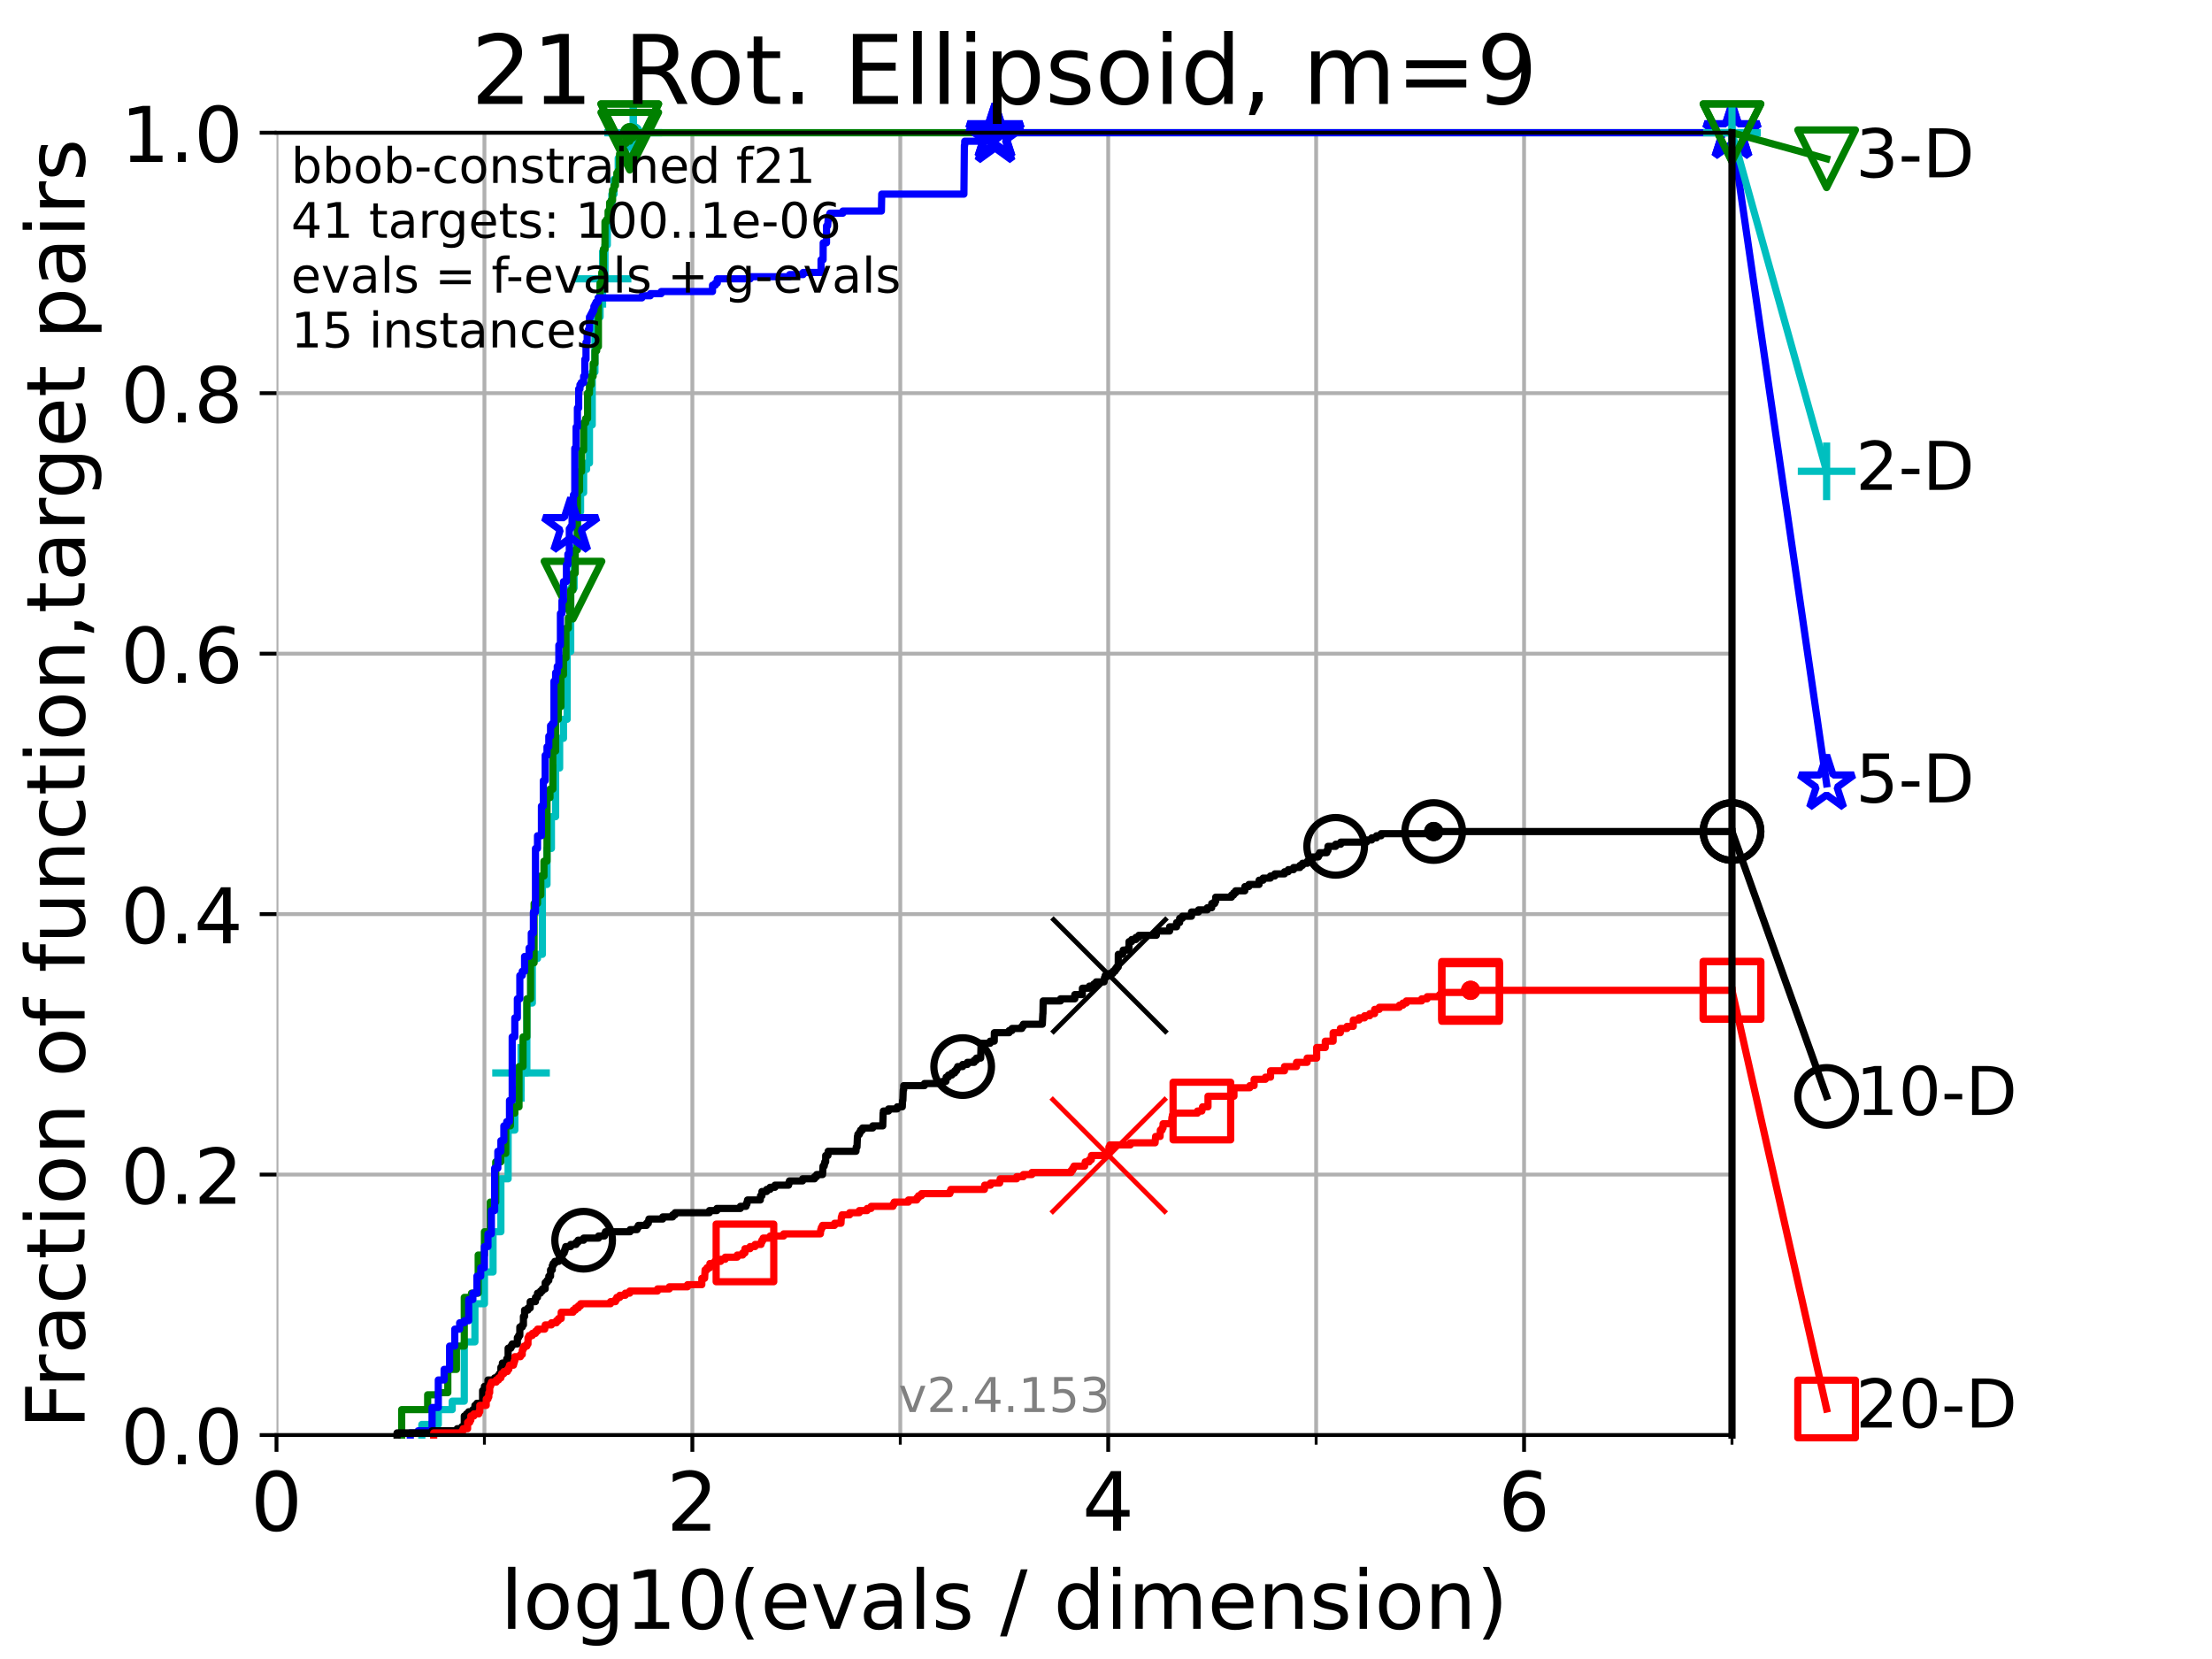 <?xml version="1.0" encoding="utf-8" standalone="no"?>
<!DOCTYPE svg PUBLIC "-//W3C//DTD SVG 1.1//EN"
  "http://www.w3.org/Graphics/SVG/1.1/DTD/svg11.dtd">
<!-- Created with matplotlib (https://matplotlib.org/) -->
<svg height="345.6pt" version="1.1" viewBox="0 0 460.8 345.6" width="460.8pt" xmlns="http://www.w3.org/2000/svg" xmlns:xlink="http://www.w3.org/1999/xlink">
 <defs>
  <style type="text/css">*{stroke-linecap:butt;stroke-linejoin:round;}</style>
 </defs>
 <g id="figure_1">
  <g id="patch_1">
   <path d="M 0 345.6 
L 460.8 345.6 
L 460.8 0 
L 0 0 
z
" style="fill:#ffffff;"/>
  </g>
  <g id="axes_1">
   <g id="patch_2">
    <path d="M 57.6 298.944 
L 360.806 298.944 
L 360.806 27.648 
L 57.6 27.648 
z
" style="fill:#ffffff;"/>
   </g>
   <g id="matplotlib.axis_1">
    <g id="xtick_1">
     <g id="line2d_1">
      <path clip-path="url(#pb4b5659115)" d="M 57.6 298.944 
L 57.6 27.648 
" style="fill:none;stroke:#b0b0b0;stroke-linecap:square;stroke-width:0.8;"/>
     </g>
     <g id="line2d_2">
      <defs>
       <path d="M 0 0 
L 0 3.5 
" id="m7595e81583" style="stroke:#000000;stroke-width:0.8;"/>
      </defs>
      <g>
       <use style="stroke:#000000;stroke-width:0.8;" x="57.6" xlink:href="#m7595e81583" y="298.944"/>
      </g>
     </g>
     <g id="text_1">
      <!-- 0 -->
      <g transform="translate(52.192 318.861)scale(0.17 -0.17)">
       <defs>
        <path d="M 31.781 66.406 
Q 24.172 66.406 20.328 58.906 
Q 16.5 51.422 16.5 36.375 
Q 16.5 21.391 20.328 13.891 
Q 24.172 6.391 31.781 6.391 
Q 39.453 6.391 43.281 13.891 
Q 47.125 21.391 47.125 36.375 
Q 47.125 51.422 43.281 58.906 
Q 39.453 66.406 31.781 66.406 
z
M 31.781 74.219 
Q 44.047 74.219 50.516 64.516 
Q 56.984 54.828 56.984 36.375 
Q 56.984 17.969 50.516 8.266 
Q 44.047 -1.422 31.781 -1.422 
Q 19.531 -1.422 13.062 8.266 
Q 6.594 17.969 6.594 36.375 
Q 6.594 54.828 13.062 64.516 
Q 19.531 74.219 31.781 74.219 
z
" id="DejaVuSans-48"/>
       </defs>
       <use xlink:href="#DejaVuSans-48"/>
      </g>
     </g>
    </g>
    <g id="xtick_2">
     <g id="line2d_3">
      <path clip-path="url(#pb4b5659115)" d="M 144.23 298.944 
L 144.23 27.648 
" style="fill:none;stroke:#b0b0b0;stroke-linecap:square;stroke-width:0.8;"/>
     </g>
     <g id="line2d_4">
      <g>
       <use style="stroke:#000000;stroke-width:0.8;" x="144.23" xlink:href="#m7595e81583" y="298.944"/>
      </g>
     </g>
     <g id="text_2">
      <!-- 2 -->
      <g transform="translate(138.822 318.861)scale(0.17 -0.17)">
       <defs>
        <path d="M 19.188 8.297 
L 53.609 8.297 
L 53.609 0 
L 7.328 0 
L 7.328 8.297 
Q 12.938 14.109 22.625 23.891 
Q 32.328 33.688 34.812 36.531 
Q 39.547 41.844 41.422 45.531 
Q 43.312 49.219 43.312 52.781 
Q 43.312 58.594 39.234 62.25 
Q 35.156 65.922 28.609 65.922 
Q 23.969 65.922 18.812 64.312 
Q 13.672 62.703 7.812 59.422 
L 7.812 69.391 
Q 13.766 71.781 18.938 73 
Q 24.125 74.219 28.422 74.219 
Q 39.75 74.219 46.484 68.547 
Q 53.219 62.891 53.219 53.422 
Q 53.219 48.922 51.531 44.891 
Q 49.859 40.875 45.406 35.406 
Q 44.188 33.984 37.641 27.219 
Q 31.109 20.453 19.188 8.297 
z
" id="DejaVuSans-50"/>
       </defs>
       <use xlink:href="#DejaVuSans-50"/>
      </g>
     </g>
    </g>
    <g id="xtick_3">
     <g id="line2d_5">
      <path clip-path="url(#pb4b5659115)" d="M 230.861 298.944 
L 230.861 27.648 
" style="fill:none;stroke:#b0b0b0;stroke-linecap:square;stroke-width:0.8;"/>
     </g>
     <g id="line2d_6">
      <g>
       <use style="stroke:#000000;stroke-width:0.8;" x="230.861" xlink:href="#m7595e81583" y="298.944"/>
      </g>
     </g>
     <g id="text_3">
      <!-- 4 -->
      <g transform="translate(225.453 318.861)scale(0.17 -0.17)">
       <defs>
        <path d="M 37.797 64.312 
L 12.891 25.391 
L 37.797 25.391 
z
M 35.203 72.906 
L 47.609 72.906 
L 47.609 25.391 
L 58.016 25.391 
L 58.016 17.188 
L 47.609 17.188 
L 47.609 0 
L 37.797 0 
L 37.797 17.188 
L 4.891 17.188 
L 4.891 26.703 
z
" id="DejaVuSans-52"/>
       </defs>
       <use xlink:href="#DejaVuSans-52"/>
      </g>
     </g>
    </g>
    <g id="xtick_4">
     <g id="line2d_7">
      <path clip-path="url(#pb4b5659115)" d="M 317.491 298.944 
L 317.491 27.648 
" style="fill:none;stroke:#b0b0b0;stroke-linecap:square;stroke-width:0.8;"/>
     </g>
     <g id="line2d_8">
      <g>
       <use style="stroke:#000000;stroke-width:0.8;" x="317.491" xlink:href="#m7595e81583" y="298.944"/>
      </g>
     </g>
     <g id="text_4">
      <!-- 6 -->
      <g transform="translate(312.083 318.861)scale(0.17 -0.17)">
       <defs>
        <path d="M 33.016 40.375 
Q 26.375 40.375 22.484 35.828 
Q 18.609 31.297 18.609 23.391 
Q 18.609 15.531 22.484 10.953 
Q 26.375 6.391 33.016 6.391 
Q 39.656 6.391 43.531 10.953 
Q 47.406 15.531 47.406 23.391 
Q 47.406 31.297 43.531 35.828 
Q 39.656 40.375 33.016 40.375 
z
M 52.594 71.297 
L 52.594 62.312 
Q 48.875 64.062 45.094 64.984 
Q 41.312 65.922 37.594 65.922 
Q 27.828 65.922 22.672 59.328 
Q 17.531 52.734 16.797 39.406 
Q 19.672 43.656 24.016 45.922 
Q 28.375 48.188 33.594 48.188 
Q 44.578 48.188 50.953 41.516 
Q 57.328 34.859 57.328 23.391 
Q 57.328 12.156 50.688 5.359 
Q 44.047 -1.422 33.016 -1.422 
Q 20.359 -1.422 13.672 8.266 
Q 6.984 17.969 6.984 36.375 
Q 6.984 53.656 15.188 63.938 
Q 23.391 74.219 37.203 74.219 
Q 40.922 74.219 44.703 73.484 
Q 48.484 72.75 52.594 71.297 
z
" id="DejaVuSans-54"/>
       </defs>
       <use xlink:href="#DejaVuSans-54"/>
      </g>
     </g>
    </g>
    <g id="xtick_5">
     <g id="line2d_9">
      <path clip-path="url(#pb4b5659115)" d="M 100.915 298.944 
L 100.915 27.648 
" style="fill:none;stroke:#b0b0b0;stroke-linecap:square;stroke-width:0.8;"/>
     </g>
     <g id="line2d_10">
      <defs>
       <path d="M 0 0 
L 0 2 
" id="mb79a77a52a" style="stroke:#000000;stroke-width:0.6;"/>
      </defs>
      <g>
       <use style="stroke:#000000;stroke-width:0.6;" x="100.915" xlink:href="#mb79a77a52a" y="298.944"/>
      </g>
     </g>
    </g>
    <g id="xtick_6">
     <g id="line2d_11">
      <path clip-path="url(#pb4b5659115)" d="M 187.546 298.944 
L 187.546 27.648 
" style="fill:none;stroke:#b0b0b0;stroke-linecap:square;stroke-width:0.8;"/>
     </g>
     <g id="line2d_12">
      <g>
       <use style="stroke:#000000;stroke-width:0.6;" x="187.546" xlink:href="#mb79a77a52a" y="298.944"/>
      </g>
     </g>
    </g>
    <g id="xtick_7">
     <g id="line2d_13">
      <path clip-path="url(#pb4b5659115)" d="M 274.176 298.944 
L 274.176 27.648 
" style="fill:none;stroke:#b0b0b0;stroke-linecap:square;stroke-width:0.8;"/>
     </g>
     <g id="line2d_14">
      <g>
       <use style="stroke:#000000;stroke-width:0.6;" x="274.176" xlink:href="#mb79a77a52a" y="298.944"/>
      </g>
     </g>
    </g>
    <g id="xtick_8">
     <g id="line2d_15">
      <path clip-path="url(#pb4b5659115)" d="M 360.806 298.944 
L 360.806 27.648 
" style="fill:none;stroke:#b0b0b0;stroke-linecap:square;stroke-width:0.8;"/>
     </g>
     <g id="line2d_16">
      <g>
       <use style="stroke:#000000;stroke-width:0.6;" x="360.806" xlink:href="#mb79a77a52a" y="298.944"/>
      </g>
     </g>
    </g>
    <g id="text_5">
     <!-- log10(evals / dimension) -->
     <g transform="translate(104.239 339.314)scale(0.17 -0.17)">
      <defs>
       <path d="M 9.422 75.984 
L 18.406 75.984 
L 18.406 0 
L 9.422 0 
z
" id="DejaVuSans-108"/>
       <path d="M 30.609 48.391 
Q 23.391 48.391 19.188 42.75 
Q 14.984 37.109 14.984 27.297 
Q 14.984 17.484 19.156 11.844 
Q 23.344 6.203 30.609 6.203 
Q 37.797 6.203 41.984 11.859 
Q 46.188 17.531 46.188 27.297 
Q 46.188 37.016 41.984 42.703 
Q 37.797 48.391 30.609 48.391 
z
M 30.609 56 
Q 42.328 56 49.016 48.375 
Q 55.719 40.766 55.719 27.297 
Q 55.719 13.875 49.016 6.219 
Q 42.328 -1.422 30.609 -1.422 
Q 18.844 -1.422 12.172 6.219 
Q 5.516 13.875 5.516 27.297 
Q 5.516 40.766 12.172 48.375 
Q 18.844 56 30.609 56 
z
" id="DejaVuSans-111"/>
       <path d="M 45.406 27.984 
Q 45.406 37.75 41.375 43.109 
Q 37.359 48.484 30.078 48.484 
Q 22.859 48.484 18.828 43.109 
Q 14.797 37.75 14.797 27.984 
Q 14.797 18.266 18.828 12.891 
Q 22.859 7.516 30.078 7.516 
Q 37.359 7.516 41.375 12.891 
Q 45.406 18.266 45.406 27.984 
z
M 54.391 6.781 
Q 54.391 -7.172 48.188 -13.984 
Q 42 -20.797 29.203 -20.797 
Q 24.469 -20.797 20.266 -20.094 
Q 16.062 -19.391 12.109 -17.922 
L 12.109 -9.188 
Q 16.062 -11.328 19.922 -12.344 
Q 23.781 -13.375 27.781 -13.375 
Q 36.625 -13.375 41.016 -8.766 
Q 45.406 -4.156 45.406 5.172 
L 45.406 9.625 
Q 42.625 4.781 38.281 2.391 
Q 33.938 0 27.875 0 
Q 17.828 0 11.672 7.656 
Q 5.516 15.328 5.516 27.984 
Q 5.516 40.672 11.672 48.328 
Q 17.828 56 27.875 56 
Q 33.938 56 38.281 53.609 
Q 42.625 51.219 45.406 46.391 
L 45.406 54.688 
L 54.391 54.688 
z
" id="DejaVuSans-103"/>
       <path d="M 12.406 8.297 
L 28.516 8.297 
L 28.516 63.922 
L 10.984 60.406 
L 10.984 69.391 
L 28.422 72.906 
L 38.281 72.906 
L 38.281 8.297 
L 54.391 8.297 
L 54.391 0 
L 12.406 0 
z
" id="DejaVuSans-49"/>
       <path d="M 31 75.875 
Q 24.469 64.656 21.281 53.656 
Q 18.109 42.672 18.109 31.391 
Q 18.109 20.125 21.312 9.062 
Q 24.516 -2 31 -13.188 
L 23.188 -13.188 
Q 15.875 -1.703 12.234 9.375 
Q 8.594 20.453 8.594 31.391 
Q 8.594 42.281 12.203 53.312 
Q 15.828 64.359 23.188 75.875 
z
" id="DejaVuSans-40"/>
       <path d="M 56.203 29.594 
L 56.203 25.203 
L 14.891 25.203 
Q 15.484 15.922 20.484 11.062 
Q 25.484 6.203 34.422 6.203 
Q 39.594 6.203 44.453 7.469 
Q 49.312 8.734 54.109 11.281 
L 54.109 2.781 
Q 49.266 0.734 44.188 -0.344 
Q 39.109 -1.422 33.891 -1.422 
Q 20.797 -1.422 13.156 6.188 
Q 5.516 13.812 5.516 26.812 
Q 5.516 40.234 12.766 48.109 
Q 20.016 56 32.328 56 
Q 43.359 56 49.781 48.891 
Q 56.203 41.797 56.203 29.594 
z
M 47.219 32.234 
Q 47.125 39.594 43.094 43.984 
Q 39.062 48.391 32.422 48.391 
Q 24.906 48.391 20.391 44.141 
Q 15.875 39.891 15.188 32.172 
z
" id="DejaVuSans-101"/>
       <path d="M 2.984 54.688 
L 12.5 54.688 
L 29.594 8.797 
L 46.688 54.688 
L 56.203 54.688 
L 35.688 0 
L 23.484 0 
z
" id="DejaVuSans-118"/>
       <path d="M 34.281 27.484 
Q 23.391 27.484 19.188 25 
Q 14.984 22.516 14.984 16.5 
Q 14.984 11.719 18.141 8.906 
Q 21.297 6.109 26.703 6.109 
Q 34.188 6.109 38.703 11.406 
Q 43.219 16.703 43.219 25.484 
L 43.219 27.484 
z
M 52.203 31.203 
L 52.203 0 
L 43.219 0 
L 43.219 8.297 
Q 40.141 3.328 35.547 0.953 
Q 30.953 -1.422 24.312 -1.422 
Q 15.922 -1.422 10.953 3.297 
Q 6 8.016 6 15.922 
Q 6 25.141 12.172 29.828 
Q 18.359 34.516 30.609 34.516 
L 43.219 34.516 
L 43.219 35.406 
Q 43.219 41.609 39.141 45 
Q 35.062 48.391 27.688 48.391 
Q 23 48.391 18.547 47.266 
Q 14.109 46.141 10.016 43.891 
L 10.016 52.203 
Q 14.938 54.109 19.578 55.047 
Q 24.219 56 28.609 56 
Q 40.484 56 46.344 49.844 
Q 52.203 43.703 52.203 31.203 
z
" id="DejaVuSans-97"/>
       <path d="M 44.281 53.078 
L 44.281 44.578 
Q 40.484 46.531 36.375 47.5 
Q 32.281 48.484 27.875 48.484 
Q 21.188 48.484 17.844 46.438 
Q 14.5 44.391 14.5 40.281 
Q 14.5 37.156 16.891 35.375 
Q 19.281 33.594 26.516 31.984 
L 29.594 31.297 
Q 39.156 29.25 43.188 25.516 
Q 47.219 21.781 47.219 15.094 
Q 47.219 7.469 41.188 3.016 
Q 35.156 -1.422 24.609 -1.422 
Q 20.219 -1.422 15.453 -0.562 
Q 10.688 0.297 5.422 2 
L 5.422 11.281 
Q 10.406 8.688 15.234 7.391 
Q 20.062 6.109 24.812 6.109 
Q 31.156 6.109 34.562 8.281 
Q 37.984 10.453 37.984 14.406 
Q 37.984 18.062 35.516 20.016 
Q 33.062 21.969 24.703 23.781 
L 21.578 24.516 
Q 13.234 26.266 9.516 29.906 
Q 5.812 33.547 5.812 39.891 
Q 5.812 47.609 11.281 51.797 
Q 16.75 56 26.812 56 
Q 31.781 56 36.172 55.266 
Q 40.578 54.547 44.281 53.078 
z
" id="DejaVuSans-115"/>
       <path id="DejaVuSans-32"/>
       <path d="M 25.391 72.906 
L 33.688 72.906 
L 8.297 -9.281 
L 0 -9.281 
z
" id="DejaVuSans-47"/>
       <path d="M 45.406 46.391 
L 45.406 75.984 
L 54.391 75.984 
L 54.391 0 
L 45.406 0 
L 45.406 8.203 
Q 42.578 3.328 38.25 0.953 
Q 33.938 -1.422 27.875 -1.422 
Q 17.969 -1.422 11.734 6.484 
Q 5.516 14.406 5.516 27.297 
Q 5.516 40.188 11.734 48.094 
Q 17.969 56 27.875 56 
Q 33.938 56 38.25 53.625 
Q 42.578 51.266 45.406 46.391 
z
M 14.797 27.297 
Q 14.797 17.391 18.875 11.75 
Q 22.953 6.109 30.078 6.109 
Q 37.203 6.109 41.297 11.75 
Q 45.406 17.391 45.406 27.297 
Q 45.406 37.203 41.297 42.844 
Q 37.203 48.484 30.078 48.484 
Q 22.953 48.484 18.875 42.844 
Q 14.797 37.203 14.797 27.297 
z
" id="DejaVuSans-100"/>
       <path d="M 9.422 54.688 
L 18.406 54.688 
L 18.406 0 
L 9.422 0 
z
M 9.422 75.984 
L 18.406 75.984 
L 18.406 64.594 
L 9.422 64.594 
z
" id="DejaVuSans-105"/>
       <path d="M 52 44.188 
Q 55.375 50.25 60.062 53.125 
Q 64.75 56 71.094 56 
Q 79.641 56 84.281 50.016 
Q 88.922 44.047 88.922 33.016 
L 88.922 0 
L 79.891 0 
L 79.891 32.719 
Q 79.891 40.578 77.094 44.375 
Q 74.312 48.188 68.609 48.188 
Q 61.625 48.188 57.562 43.547 
Q 53.516 38.922 53.516 30.906 
L 53.516 0 
L 44.484 0 
L 44.484 32.719 
Q 44.484 40.625 41.703 44.406 
Q 38.922 48.188 33.109 48.188 
Q 26.219 48.188 22.156 43.531 
Q 18.109 38.875 18.109 30.906 
L 18.109 0 
L 9.078 0 
L 9.078 54.688 
L 18.109 54.688 
L 18.109 46.188 
Q 21.188 51.219 25.484 53.609 
Q 29.781 56 35.688 56 
Q 41.656 56 45.828 52.969 
Q 50 49.953 52 44.188 
z
" id="DejaVuSans-109"/>
       <path d="M 54.891 33.016 
L 54.891 0 
L 45.906 0 
L 45.906 32.719 
Q 45.906 40.484 42.875 44.328 
Q 39.844 48.188 33.797 48.188 
Q 26.516 48.188 22.312 43.547 
Q 18.109 38.922 18.109 30.906 
L 18.109 0 
L 9.078 0 
L 9.078 54.688 
L 18.109 54.688 
L 18.109 46.188 
Q 21.344 51.125 25.703 53.562 
Q 30.078 56 35.797 56 
Q 45.219 56 50.047 50.172 
Q 54.891 44.344 54.891 33.016 
z
" id="DejaVuSans-110"/>
       <path d="M 8.016 75.875 
L 15.828 75.875 
Q 23.141 64.359 26.781 53.312 
Q 30.422 42.281 30.422 31.391 
Q 30.422 20.453 26.781 9.375 
Q 23.141 -1.703 15.828 -13.188 
L 8.016 -13.188 
Q 14.5 -2 17.703 9.062 
Q 20.906 20.125 20.906 31.391 
Q 20.906 42.672 17.703 53.656 
Q 14.5 64.656 8.016 75.875 
z
" id="DejaVuSans-41"/>
      </defs>
      <use xlink:href="#DejaVuSans-108"/>
      <use x="27.783" xlink:href="#DejaVuSans-111"/>
      <use x="88.965" xlink:href="#DejaVuSans-103"/>
      <use x="152.441" xlink:href="#DejaVuSans-49"/>
      <use x="216.064" xlink:href="#DejaVuSans-48"/>
      <use x="279.688" xlink:href="#DejaVuSans-40"/>
      <use x="318.701" xlink:href="#DejaVuSans-101"/>
      <use x="380.225" xlink:href="#DejaVuSans-118"/>
      <use x="439.404" xlink:href="#DejaVuSans-97"/>
      <use x="500.684" xlink:href="#DejaVuSans-108"/>
      <use x="528.467" xlink:href="#DejaVuSans-115"/>
      <use x="580.566" xlink:href="#DejaVuSans-32"/>
      <use x="612.354" xlink:href="#DejaVuSans-47"/>
      <use x="646.045" xlink:href="#DejaVuSans-32"/>
      <use x="677.832" xlink:href="#DejaVuSans-100"/>
      <use x="741.309" xlink:href="#DejaVuSans-105"/>
      <use x="769.092" xlink:href="#DejaVuSans-109"/>
      <use x="866.504" xlink:href="#DejaVuSans-101"/>
      <use x="928.027" xlink:href="#DejaVuSans-110"/>
      <use x="991.406" xlink:href="#DejaVuSans-115"/>
      <use x="1043.506" xlink:href="#DejaVuSans-105"/>
      <use x="1071.289" xlink:href="#DejaVuSans-111"/>
      <use x="1132.471" xlink:href="#DejaVuSans-110"/>
      <use x="1195.85" xlink:href="#DejaVuSans-41"/>
     </g>
    </g>
   </g>
   <g id="matplotlib.axis_2">
    <g id="ytick_1">
     <g id="line2d_17">
      <path clip-path="url(#pb4b5659115)" d="M 57.6 298.944 
L 360.806 298.944 
" style="fill:none;stroke:#b0b0b0;stroke-linecap:square;stroke-width:0.8;"/>
     </g>
     <g id="line2d_18">
      <defs>
       <path d="M 0 0 
L -3.5 0 
" id="ma99c661bc3" style="stroke:#000000;stroke-width:0.8;"/>
      </defs>
      <g>
       <use style="stroke:#000000;stroke-width:0.8;" x="57.6" xlink:href="#ma99c661bc3" y="298.944"/>
      </g>
     </g>
     <g id="text_6">
      <!-- 0.0 -->
      <g transform="translate(25.155 305.023)scale(0.16 -0.16)">
       <defs>
        <path d="M 10.688 12.406 
L 21 12.406 
L 21 0 
L 10.688 0 
z
" id="DejaVuSans-46"/>
       </defs>
       <use xlink:href="#DejaVuSans-48"/>
       <use x="63.623" xlink:href="#DejaVuSans-46"/>
       <use x="95.41" xlink:href="#DejaVuSans-48"/>
      </g>
     </g>
    </g>
    <g id="ytick_2">
     <g id="line2d_19">
      <path clip-path="url(#pb4b5659115)" d="M 57.6 244.685 
L 360.806 244.685 
" style="fill:none;stroke:#b0b0b0;stroke-linecap:square;stroke-width:0.8;"/>
     </g>
     <g id="line2d_20">
      <g>
       <use style="stroke:#000000;stroke-width:0.8;" x="57.6" xlink:href="#ma99c661bc3" y="244.685"/>
      </g>
     </g>
     <g id="text_7">
      <!-- 0.2 -->
      <g transform="translate(25.155 250.764)scale(0.16 -0.16)">
       <use xlink:href="#DejaVuSans-48"/>
       <use x="63.623" xlink:href="#DejaVuSans-46"/>
       <use x="95.41" xlink:href="#DejaVuSans-50"/>
      </g>
     </g>
    </g>
    <g id="ytick_3">
     <g id="line2d_21">
      <path clip-path="url(#pb4b5659115)" d="M 57.6 190.426 
L 360.806 190.426 
" style="fill:none;stroke:#b0b0b0;stroke-linecap:square;stroke-width:0.8;"/>
     </g>
     <g id="line2d_22">
      <g>
       <use style="stroke:#000000;stroke-width:0.8;" x="57.6" xlink:href="#ma99c661bc3" y="190.426"/>
      </g>
     </g>
     <g id="text_8">
      <!-- 0.4 -->
      <g transform="translate(25.155 196.504)scale(0.16 -0.16)">
       <use xlink:href="#DejaVuSans-48"/>
       <use x="63.623" xlink:href="#DejaVuSans-46"/>
       <use x="95.41" xlink:href="#DejaVuSans-52"/>
      </g>
     </g>
    </g>
    <g id="ytick_4">
     <g id="line2d_23">
      <path clip-path="url(#pb4b5659115)" d="M 57.6 136.166 
L 360.806 136.166 
" style="fill:none;stroke:#b0b0b0;stroke-linecap:square;stroke-width:0.8;"/>
     </g>
     <g id="line2d_24">
      <g>
       <use style="stroke:#000000;stroke-width:0.8;" x="57.6" xlink:href="#ma99c661bc3" y="136.166"/>
      </g>
     </g>
     <g id="text_9">
      <!-- 0.6 -->
      <g transform="translate(25.155 142.245)scale(0.16 -0.16)">
       <use xlink:href="#DejaVuSans-48"/>
       <use x="63.623" xlink:href="#DejaVuSans-46"/>
       <use x="95.41" xlink:href="#DejaVuSans-54"/>
      </g>
     </g>
    </g>
    <g id="ytick_5">
     <g id="line2d_25">
      <path clip-path="url(#pb4b5659115)" d="M 57.6 81.907 
L 360.806 81.907 
" style="fill:none;stroke:#b0b0b0;stroke-linecap:square;stroke-width:0.8;"/>
     </g>
     <g id="line2d_26">
      <g>
       <use style="stroke:#000000;stroke-width:0.8;" x="57.6" xlink:href="#ma99c661bc3" y="81.907"/>
      </g>
     </g>
     <g id="text_10">
      <!-- 0.8 -->
      <g transform="translate(25.155 87.986)scale(0.16 -0.16)">
       <defs>
        <path d="M 31.781 34.625 
Q 24.75 34.625 20.719 30.859 
Q 16.703 27.094 16.703 20.516 
Q 16.703 13.922 20.719 10.156 
Q 24.75 6.391 31.781 6.391 
Q 38.812 6.391 42.859 10.172 
Q 46.922 13.969 46.922 20.516 
Q 46.922 27.094 42.891 30.859 
Q 38.875 34.625 31.781 34.625 
z
M 21.922 38.812 
Q 15.578 40.375 12.031 44.719 
Q 8.5 49.078 8.5 55.328 
Q 8.5 64.062 14.719 69.141 
Q 20.953 74.219 31.781 74.219 
Q 42.672 74.219 48.875 69.141 
Q 55.078 64.062 55.078 55.328 
Q 55.078 49.078 51.531 44.719 
Q 48 40.375 41.703 38.812 
Q 48.828 37.156 52.797 32.312 
Q 56.781 27.484 56.781 20.516 
Q 56.781 9.906 50.312 4.234 
Q 43.844 -1.422 31.781 -1.422 
Q 19.734 -1.422 13.25 4.234 
Q 6.781 9.906 6.781 20.516 
Q 6.781 27.484 10.781 32.312 
Q 14.797 37.156 21.922 38.812 
z
M 18.312 54.391 
Q 18.312 48.734 21.844 45.562 
Q 25.391 42.391 31.781 42.391 
Q 38.141 42.391 41.719 45.562 
Q 45.312 48.734 45.312 54.391 
Q 45.312 60.062 41.719 63.234 
Q 38.141 66.406 31.781 66.406 
Q 25.391 66.406 21.844 63.234 
Q 18.312 60.062 18.312 54.391 
z
" id="DejaVuSans-56"/>
       </defs>
       <use xlink:href="#DejaVuSans-48"/>
       <use x="63.623" xlink:href="#DejaVuSans-46"/>
       <use x="95.41" xlink:href="#DejaVuSans-56"/>
      </g>
     </g>
    </g>
    <g id="ytick_6">
     <g id="line2d_27">
      <path clip-path="url(#pb4b5659115)" d="M 57.6 27.648 
L 360.806 27.648 
" style="fill:none;stroke:#b0b0b0;stroke-linecap:square;stroke-width:0.8;"/>
     </g>
     <g id="line2d_28">
      <g>
       <use style="stroke:#000000;stroke-width:0.8;" x="57.6" xlink:href="#ma99c661bc3" y="27.648"/>
      </g>
     </g>
     <g id="text_11">
      <!-- 1.0 -->
      <g transform="translate(25.155 33.727)scale(0.16 -0.16)">
       <use xlink:href="#DejaVuSans-49"/>
       <use x="63.623" xlink:href="#DejaVuSans-46"/>
       <use x="95.41" xlink:href="#DejaVuSans-48"/>
      </g>
     </g>
    </g>
    <g id="text_12">
     <!-- Fraction of function,target pairs -->
     <g transform="translate(17.62 297.681)rotate(-90)scale(0.17 -0.17)">
      <defs>
       <path d="M 9.812 72.906 
L 51.703 72.906 
L 51.703 64.594 
L 19.672 64.594 
L 19.672 43.109 
L 48.578 43.109 
L 48.578 34.812 
L 19.672 34.812 
L 19.672 0 
L 9.812 0 
z
" id="DejaVuSans-70"/>
       <path d="M 41.109 46.297 
Q 39.594 47.172 37.812 47.578 
Q 36.031 48 33.891 48 
Q 26.266 48 22.188 43.047 
Q 18.109 38.094 18.109 28.812 
L 18.109 0 
L 9.078 0 
L 9.078 54.688 
L 18.109 54.688 
L 18.109 46.188 
Q 20.953 51.172 25.484 53.578 
Q 30.031 56 36.531 56 
Q 37.453 56 38.578 55.875 
Q 39.703 55.766 41.062 55.516 
z
" id="DejaVuSans-114"/>
       <path d="M 48.781 52.594 
L 48.781 44.188 
Q 44.969 46.297 41.141 47.344 
Q 37.312 48.391 33.406 48.391 
Q 24.656 48.391 19.812 42.844 
Q 14.984 37.312 14.984 27.297 
Q 14.984 17.281 19.812 11.734 
Q 24.656 6.203 33.406 6.203 
Q 37.312 6.203 41.141 7.25 
Q 44.969 8.297 48.781 10.406 
L 48.781 2.094 
Q 45.016 0.344 40.984 -0.531 
Q 36.969 -1.422 32.422 -1.422 
Q 20.062 -1.422 12.781 6.344 
Q 5.516 14.109 5.516 27.297 
Q 5.516 40.672 12.859 48.328 
Q 20.219 56 33.016 56 
Q 37.156 56 41.109 55.141 
Q 45.062 54.297 48.781 52.594 
z
" id="DejaVuSans-99"/>
       <path d="M 18.312 70.219 
L 18.312 54.688 
L 36.812 54.688 
L 36.812 47.703 
L 18.312 47.703 
L 18.312 18.016 
Q 18.312 11.328 20.141 9.422 
Q 21.969 7.516 27.594 7.516 
L 36.812 7.516 
L 36.812 0 
L 27.594 0 
Q 17.188 0 13.234 3.875 
Q 9.281 7.766 9.281 18.016 
L 9.281 47.703 
L 2.688 47.703 
L 2.688 54.688 
L 9.281 54.688 
L 9.281 70.219 
z
" id="DejaVuSans-116"/>
       <path d="M 37.109 75.984 
L 37.109 68.5 
L 28.516 68.5 
Q 23.688 68.5 21.797 66.547 
Q 19.922 64.594 19.922 59.516 
L 19.922 54.688 
L 34.719 54.688 
L 34.719 47.703 
L 19.922 47.703 
L 19.922 0 
L 10.891 0 
L 10.891 47.703 
L 2.297 47.703 
L 2.297 54.688 
L 10.891 54.688 
L 10.891 58.5 
Q 10.891 67.625 15.141 71.797 
Q 19.391 75.984 28.609 75.984 
z
" id="DejaVuSans-102"/>
       <path d="M 8.5 21.578 
L 8.5 54.688 
L 17.484 54.688 
L 17.484 21.922 
Q 17.484 14.156 20.5 10.266 
Q 23.531 6.391 29.594 6.391 
Q 36.859 6.391 41.078 11.031 
Q 45.312 15.672 45.312 23.688 
L 45.312 54.688 
L 54.297 54.688 
L 54.297 0 
L 45.312 0 
L 45.312 8.406 
Q 42.047 3.422 37.719 1 
Q 33.406 -1.422 27.688 -1.422 
Q 18.266 -1.422 13.375 4.438 
Q 8.5 10.297 8.5 21.578 
z
M 31.109 56 
z
" id="DejaVuSans-117"/>
       <path d="M 11.719 12.406 
L 22.016 12.406 
L 22.016 4 
L 14.016 -11.625 
L 7.719 -11.625 
L 11.719 4 
z
" id="DejaVuSans-44"/>
       <path d="M 18.109 8.203 
L 18.109 -20.797 
L 9.078 -20.797 
L 9.078 54.688 
L 18.109 54.688 
L 18.109 46.391 
Q 20.953 51.266 25.266 53.625 
Q 29.594 56 35.594 56 
Q 45.562 56 51.781 48.094 
Q 58.016 40.188 58.016 27.297 
Q 58.016 14.406 51.781 6.484 
Q 45.562 -1.422 35.594 -1.422 
Q 29.594 -1.422 25.266 0.953 
Q 20.953 3.328 18.109 8.203 
z
M 48.688 27.297 
Q 48.688 37.203 44.609 42.844 
Q 40.531 48.484 33.406 48.484 
Q 26.266 48.484 22.188 42.844 
Q 18.109 37.203 18.109 27.297 
Q 18.109 17.391 22.188 11.75 
Q 26.266 6.109 33.406 6.109 
Q 40.531 6.109 44.609 11.75 
Q 48.688 17.391 48.688 27.297 
z
" id="DejaVuSans-112"/>
      </defs>
      <use xlink:href="#DejaVuSans-70"/>
      <use x="50.27" xlink:href="#DejaVuSans-114"/>
      <use x="91.383" xlink:href="#DejaVuSans-97"/>
      <use x="152.662" xlink:href="#DejaVuSans-99"/>
      <use x="207.643" xlink:href="#DejaVuSans-116"/>
      <use x="246.852" xlink:href="#DejaVuSans-105"/>
      <use x="274.635" xlink:href="#DejaVuSans-111"/>
      <use x="335.816" xlink:href="#DejaVuSans-110"/>
      <use x="399.195" xlink:href="#DejaVuSans-32"/>
      <use x="430.982" xlink:href="#DejaVuSans-111"/>
      <use x="492.164" xlink:href="#DejaVuSans-102"/>
      <use x="527.369" xlink:href="#DejaVuSans-32"/>
      <use x="559.156" xlink:href="#DejaVuSans-102"/>
      <use x="594.361" xlink:href="#DejaVuSans-117"/>
      <use x="657.74" xlink:href="#DejaVuSans-110"/>
      <use x="721.119" xlink:href="#DejaVuSans-99"/>
      <use x="776.1" xlink:href="#DejaVuSans-116"/>
      <use x="815.309" xlink:href="#DejaVuSans-105"/>
      <use x="843.092" xlink:href="#DejaVuSans-111"/>
      <use x="904.273" xlink:href="#DejaVuSans-110"/>
      <use x="967.652" xlink:href="#DejaVuSans-44"/>
      <use x="999.439" xlink:href="#DejaVuSans-116"/>
      <use x="1038.648" xlink:href="#DejaVuSans-97"/>
      <use x="1099.928" xlink:href="#DejaVuSans-114"/>
      <use x="1139.291" xlink:href="#DejaVuSans-103"/>
      <use x="1202.768" xlink:href="#DejaVuSans-101"/>
      <use x="1264.291" xlink:href="#DejaVuSans-116"/>
      <use x="1303.5" xlink:href="#DejaVuSans-32"/>
      <use x="1335.287" xlink:href="#DejaVuSans-112"/>
      <use x="1398.764" xlink:href="#DejaVuSans-97"/>
      <use x="1460.043" xlink:href="#DejaVuSans-105"/>
      <use x="1487.826" xlink:href="#DejaVuSans-114"/>
      <use x="1528.939" xlink:href="#DejaVuSans-115"/>
     </g>
    </g>
   </g>
   <g id="line2d_29">
    <defs>
     <path d="M 0 1.5 
C 0.398 1.5 0.779 1.342 1.061 1.061 
C 1.342 0.779 1.5 0.398 1.5 0 
C 1.5 -0.398 1.342 -0.779 1.061 -1.061 
C 0.779 -1.342 0.398 -1.5 0 -1.5 
C -0.398 -1.5 -0.779 -1.342 -1.061 -1.061 
C -1.342 -0.779 -1.5 -0.398 -1.5 0 
C -1.5 0.398 -1.342 0.779 -1.061 1.061 
C -0.779 1.342 -0.398 1.5 0 1.5 
z
" id="m16b0a81be4" style="stroke:#00bfbf;"/>
    </defs>
    <g>
     <use style="fill:#00bfbf;stroke:#00bfbf;" x="131.929" xlink:href="#m16b0a81be4" y="27.648"/>
     <use style="fill:#00bfbf;stroke:#00bfbf;" x="131.929" xlink:href="#m16b0a81be4" y="27.648"/>
    </g>
   </g>
   <g id="line2d_30">
    <path d="M 87.876 298.944 
L 87.876 296.738 
L 91.306 296.738 
L 91.306 293.65 
L 94.206 293.65 
L 94.206 291.886 
L 96.718 291.886 
L 96.718 279.534 
L 98.933 279.534 
L 98.933 271.594 
L 100.915 271.594 
L 100.915 264.977 
L 102.708 264.977 
L 102.708 256.595 
L 104.345 256.595 
L 104.345 245.567 
L 105.851 245.567 
L 105.851 235.421 
L 107.245 235.421 
L 107.245 227.04 
L 108.543 227.04 
L 108.543 223.51 
L 109.757 223.51 
L 109.757 208.953 
L 110.897 208.953 
L 110.897 199.689 
L 111.972 199.689 
L 111.972 198.807 
L 112.989 198.807 
L 112.989 184.25 
L 113.954 184.25 
L 113.954 176.751 
L 114.872 176.751 
L 114.872 170.134 
L 115.747 170.134 
L 115.747 159.988 
L 116.584 159.988 
L 116.584 153.812 
L 117.384 153.812 
L 117.384 149.841 
L 118.152 149.841 
L 118.152 135.725 
L 118.89 135.725 
L 118.89 122.491 
L 119.6 122.491 
L 119.6 114.11 
L 120.284 114.11 
L 120.284 106.611 
L 120.944 106.611 
L 120.944 102.64 
L 121.582 102.64 
L 121.582 97.788 
L 122.199 97.788 
L 122.199 96.465 
L 122.796 96.465 
L 122.796 88.524 
L 123.375 88.524 
L 123.375 77.496 
L 123.936 77.496 
L 123.936 66.909 
L 124.482 66.909 
L 124.482 66.026 
L 125.012 66.026 
L 125.012 58.086 
L 125.527 58.086 
L 125.527 57.204 
L 126.029 57.204 
L 126.029 51.028 
L 126.517 51.028 
L 126.517 45.734 
L 126.994 45.734 
L 126.994 43.529 
L 127.458 43.529 
L 127.458 40.441 
L 127.911 40.441 
L 127.911 37.353 
L 128.786 37.353 
L 128.786 32.942 
L 130.027 32.942 
L 130.027 30.736 
L 130.811 30.736 
L 130.811 30.295 
L 131.191 30.295 
L 131.191 29.413 
L 131.564 29.413 
L 131.564 28.089 
L 131.929 28.089 
L 131.929 27.648 
L 360.806 27.648 
" style="fill:none;stroke:#00bfbf;stroke-linecap:square;stroke-width:1.5;"/>
   </g>
   <g id="line2d_31">
    <defs>
     <path d="M -6 0 
L 6 0 
M 0 6 
L 0 -6 
" id="m89623cb1a0" style="stroke:#00bfbf;stroke-width:1.5;"/>
    </defs>
    <g>
     <use style="fill-opacity:0;stroke:#00bfbf;stroke-width:1.5;" x="108.543" xlink:href="#m89623cb1a0" y="223.51"/>
     <use style="fill-opacity:0;stroke:#00bfbf;stroke-width:1.5;" x="125.527" xlink:href="#m89623cb1a0" y="58.086"/>
     <use style="fill-opacity:0;stroke:#00bfbf;stroke-width:1.5;" x="131.929" xlink:href="#m89623cb1a0" y="27.648"/>
     <use style="fill-opacity:0;stroke:#00bfbf;stroke-width:1.5;" x="131.929" xlink:href="#m89623cb1a0" y="27.648"/>
     <use style="fill-opacity:0;stroke:#00bfbf;stroke-width:1.5;" x="360.806" xlink:href="#m89623cb1a0" y="27.648"/>
    </g>
   </g>
   <g id="line2d_32">
    <path style="fill:none;stroke:#00bfbf;stroke-linecap:square;stroke-width:1.5;"/>
    <g/>
   </g>
   <g id="line2d_33">
    <defs>
     <path d="M 0 1.5 
C 0.398 1.5 0.779 1.342 1.061 1.061 
C 1.342 0.779 1.5 0.398 1.5 0 
C 1.5 -0.398 1.342 -0.779 1.061 -1.061 
C 0.779 -1.342 0.398 -1.5 0 -1.5 
C -0.398 -1.5 -0.779 -1.342 -1.061 -1.061 
C -1.342 -0.779 -1.5 -0.398 -1.5 0 
C -1.5 0.398 -1.342 0.779 -1.061 1.061 
C -0.779 1.342 -0.398 1.5 0 1.5 
z
" id="me7e9a23368" style="stroke:#008000;"/>
    </defs>
    <g>
     <use style="fill:#008000;stroke:#008000;" x="131.191" xlink:href="#me7e9a23368" y="27.648"/>
     <use style="fill:#008000;stroke:#008000;" x="131.191" xlink:href="#me7e9a23368" y="27.648"/>
    </g>
   </g>
   <g id="line2d_34">
    <path d="M 83.678 298.944 
L 83.678 293.65 
L 89.09 293.65 
L 89.09 290.562 
L 91.306 290.562 
L 91.306 290.121 
L 93.288 290.121 
L 93.288 285.269 
L 95.081 285.269 
L 95.081 280.416 
L 96.718 280.416 
L 96.718 270.27 
L 98.223 270.27 
L 98.223 269.388 
L 99.617 269.388 
L 99.617 261.448 
L 100.915 261.448 
L 100.915 256.595 
L 102.129 256.595 
L 102.129 250.42 
L 103.27 250.42 
L 103.27 242.038 
L 104.345 242.038 
L 104.345 240.273 
L 105.362 240.273 
L 105.362 234.539 
L 106.327 234.539 
L 106.327 231.892 
L 107.245 231.892 
L 107.245 230.569 
L 108.12 230.569 
L 108.12 222.187 
L 108.956 222.187 
L 108.956 216.011 
L 109.757 216.011 
L 109.757 208.071 
L 110.525 208.071 
L 110.525 200.572 
L 111.262 200.572 
L 111.262 188.22 
L 111.972 188.22 
L 111.972 186.455 
L 112.657 186.455 
L 112.657 182.485 
L 113.317 182.485 
L 113.317 179.397 
L 113.954 179.397 
L 113.954 166.163 
L 114.571 166.163 
L 114.571 164.399 
L 115.168 164.399 
L 115.168 156.458 
L 115.747 156.458 
L 115.747 149.841 
L 116.309 149.841 
L 116.309 147.195 
L 116.854 147.195 
L 116.854 140.578 
L 117.384 140.578 
L 117.384 137.049 
L 117.9 137.049 
L 117.9 130.873 
L 118.401 130.873 
L 118.401 128.667 
L 118.89 128.667 
L 118.89 122.932 
L 119.366 122.932 
L 119.366 119.403 
L 119.831 119.403 
L 119.831 114.551 
L 120.284 114.551 
L 120.284 102.199 
L 120.727 102.199 
L 120.727 98.229 
L 121.159 98.229 
L 121.159 93.818 
L 121.582 93.818 
L 121.582 88.083 
L 121.995 88.083 
L 121.995 87.201 
L 122.4 87.201 
L 122.4 81.907 
L 122.796 81.907 
L 122.796 80.143 
L 123.184 80.143 
L 123.184 78.378 
L 123.564 78.378 
L 123.564 75.731 
L 123.936 75.731 
L 123.936 73.085 
L 124.302 73.085 
L 124.302 72.202 
L 124.66 72.202 
L 124.66 62.056 
L 125.012 62.056 
L 125.012 58.968 
L 125.357 58.968 
L 125.357 56.763 
L 125.696 56.763 
L 125.696 51.91 
L 126.029 51.91 
L 126.029 46.176 
L 126.356 46.176 
L 126.356 45.734 
L 126.677 45.734 
L 126.677 43.97 
L 126.994 43.97 
L 126.994 42.205 
L 127.304 42.205 
L 127.304 41.764 
L 127.61 41.764 
L 127.61 39.559 
L 127.911 39.559 
L 127.911 38.676 
L 128.208 38.676 
L 128.208 37.353 
L 128.499 37.353 
L 128.499 36.03 
L 128.786 36.03 
L 128.786 35.588 
L 129.069 35.588 
L 129.069 32.059 
L 129.348 32.059 
L 129.348 30.295 
L 129.623 30.295 
L 129.623 29.854 
L 130.423 29.854 
L 130.423 29.413 
L 131.191 29.413 
L 131.191 27.648 
L 360.806 27.648 
L 360.806 27.648 
" style="fill:none;stroke:#008000;stroke-linecap:square;stroke-width:1.5;"/>
   </g>
   <g id="line2d_35">
    <defs>
     <path d="M -0 6 
L 6 -6 
L -6 -6 
z
" id="m54902a81ef" style="stroke:#008000;stroke-linejoin:miter;stroke-width:1.5;"/>
    </defs>
    <g>
     <use style="fill-opacity:0;stroke:#008000;stroke-linejoin:miter;stroke-width:1.5;" x="119.366" xlink:href="#m54902a81ef" y="122.932"/>
     <use style="fill-opacity:0;stroke:#008000;stroke-linejoin:miter;stroke-width:1.5;" x="131.191" xlink:href="#m54902a81ef" y="29.413"/>
     <use style="fill-opacity:0;stroke:#008000;stroke-linejoin:miter;stroke-width:1.5;" x="131.191" xlink:href="#m54902a81ef" y="27.648"/>
     <use style="fill-opacity:0;stroke:#008000;stroke-linejoin:miter;stroke-width:1.5;" x="131.191" xlink:href="#m54902a81ef" y="27.648"/>
     <use style="fill-opacity:0;stroke:#008000;stroke-linejoin:miter;stroke-width:1.5;" x="360.806" xlink:href="#m54902a81ef" y="27.648"/>
    </g>
   </g>
   <g id="line2d_36">
    <path style="fill:none;stroke:#008000;stroke-linecap:square;stroke-width:1.5;"/>
    <g/>
   </g>
   <g id="line2d_37">
    <defs>
     <path d="M 0 1.5 
C 0.398 1.5 0.779 1.342 1.061 1.061 
C 1.342 0.779 1.5 0.398 1.5 0 
C 1.5 -0.398 1.342 -0.779 1.061 -1.061 
C 0.779 -1.342 0.398 -1.5 0 -1.5 
C -0.398 -1.5 -0.779 -1.342 -1.061 -1.061 
C -1.342 -0.779 -1.5 -0.398 -1.5 0 
C -1.5 0.398 -1.342 0.779 -1.061 1.061 
C -0.779 1.342 -0.398 1.5 0 1.5 
z
" id="md7fae87985" style="stroke:#0000ff;"/>
    </defs>
    <g>
     <use style="fill:#0000ff;stroke:#0000ff;" x="207.279" xlink:href="#md7fae87985" y="27.648"/>
     <use style="fill:#0000ff;stroke:#0000ff;" x="207.279" xlink:href="#md7fae87985" y="27.648"/>
    </g>
   </g>
   <g id="line2d_38">
    <path d="M 85.471 298.944 
L 85.471 298.503 
L 87.108 298.503 
L 87.108 298.062 
L 90.008 298.062 
L 90.008 293.209 
L 91.306 293.209 
L 91.306 287.475 
L 92.52 287.475 
L 92.52 285.269 
L 93.66 285.269 
L 93.66 280.416 
L 94.736 280.416 
L 94.736 276.887 
L 95.753 276.887 
L 95.753 275.564 
L 96.718 275.564 
L 96.718 275.123 
L 97.635 275.123 
L 97.635 270.712 
L 98.51 270.712 
L 98.51 269.388 
L 99.347 269.388 
L 99.347 265.859 
L 100.147 265.859 
L 100.147 264.095 
L 100.915 264.095 
L 100.915 259.683 
L 101.653 259.683 
L 101.653 257.036 
L 102.363 257.036 
L 102.363 252.184 
L 103.047 252.184 
L 103.047 243.361 
L 103.707 243.361 
L 103.707 239.832 
L 104.345 239.832 
L 104.345 237.627 
L 104.962 237.627 
L 104.962 234.539 
L 105.559 234.539 
L 105.559 233.657 
L 106.138 233.657 
L 106.138 229.245 
L 106.699 229.245 
L 106.699 216.011 
L 107.245 216.011 
L 107.245 212.041 
L 107.775 212.041 
L 107.775 208.071 
L 108.29 208.071 
L 108.29 203.218 
L 108.792 203.218 
L 108.792 202.336 
L 109.28 202.336 
L 109.28 199.248 
L 110.221 199.248 
L 110.221 197.484 
L 110.675 197.484 
L 110.675 194.396 
L 111.117 194.396 
L 111.117 189.984 
L 111.55 189.984 
L 111.55 176.751 
L 111.972 176.751 
L 111.972 174.104 
L 112.79 174.104 
L 112.79 167.928 
L 113.186 167.928 
L 113.186 162.634 
L 113.574 162.634 
L 113.574 157.341 
L 113.954 157.341 
L 113.954 155.576 
L 114.327 155.576 
L 114.327 153.371 
L 114.692 153.371 
L 114.692 151.165 
L 115.051 151.165 
L 115.051 150.724 
L 115.402 150.724 
L 115.402 141.901 
L 115.747 141.901 
L 115.747 140.137 
L 116.086 140.137 
L 116.086 138.813 
L 116.419 138.813 
L 116.419 134.402 
L 116.746 134.402 
L 116.746 127.785 
L 117.068 127.785 
L 117.068 125.138 
L 117.384 125.138 
L 117.384 121.168 
L 118.001 121.168 
L 118.001 117.639 
L 118.302 117.639 
L 118.302 115.433 
L 118.598 115.433 
L 118.598 110.14 
L 118.89 110.14 
L 118.89 109.698 
L 119.177 109.698 
L 119.177 105.728 
L 119.46 105.728 
L 119.46 103.082 
L 119.739 103.082 
L 119.739 93.377 
L 120.013 93.377 
L 120.013 88.965 
L 120.284 88.965 
L 120.284 84.995 
L 120.551 84.995 
L 120.551 81.025 
L 120.814 81.025 
L 120.814 80.143 
L 121.073 80.143 
L 121.073 79.702 
L 121.582 79.702 
L 121.582 78.378 
L 121.831 78.378 
L 121.831 74.849 
L 122.077 74.849 
L 122.077 71.32 
L 122.32 71.32 
L 122.32 69.556 
L 122.559 69.556 
L 122.559 68.673 
L 122.796 68.673 
L 122.796 66.026 
L 123.03 66.026 
L 123.03 65.585 
L 123.26 65.585 
L 123.26 65.144 
L 123.488 65.144 
L 123.488 64.703 
L 123.714 64.703 
L 123.714 63.821 
L 123.936 63.821 
L 123.936 63.38 
L 124.156 63.38 
L 124.156 62.939 
L 124.589 62.939 
L 124.589 62.056 
L 133.722 62.056 
L 133.722 61.615 
L 135.479 61.615 
L 135.479 61.174 
L 137.735 61.174 
L 137.735 60.733 
L 148.428 60.733 
L 148.428 59.409 
L 149.021 59.409 
L 149.021 58.968 
L 149.425 58.968 
L 149.425 58.086 
L 156.305 58.086 
L 156.305 57.645 
L 164.491 57.645 
L 164.491 57.204 
L 167.296 57.204 
L 167.296 56.763 
L 171.038 56.763 
L 171.038 54.116 
L 171.467 54.116 
L 171.485 50.587 
L 172.178 50.587 
L 172.178 47.058 
L 172.415 47.058 
L 172.516 45.734 
L 172.666 45.734 
L 172.716 44.852 
L 172.897 44.852 
L 172.897 44.411 
L 175.581 44.411 
L 175.581 43.97 
L 183.614 43.97 
L 183.679 40.441 
L 200.8 40.441 
L 200.896 30.295 
L 200.959 30.295 
L 200.97 29.413 
L 207.26 29.413 
L 207.279 27.648 
L 360.806 27.648 
L 360.806 27.648 
" style="fill:none;stroke:#0000ff;stroke-linecap:square;stroke-width:1.5;"/>
   </g>
   <g id="line2d_39">
    <defs>
     <path d="M 0 -6 
L -1.347 -1.854 
L -5.706 -1.854 
L -2.18 0.708 
L -3.527 4.854 
L -0 2.292 
L 3.527 4.854 
L 2.18 0.708 
L 5.706 -1.854 
L 1.347 -1.854 
z
" id="mcb69c26360" style="stroke:#0000ff;stroke-linejoin:bevel;stroke-width:1.5;"/>
    </defs>
    <g>
     <use style="fill-opacity:0;stroke:#0000ff;stroke-linejoin:bevel;stroke-width:1.5;" x="118.89" xlink:href="#mcb69c26360" y="109.698"/>
     <use style="fill-opacity:0;stroke:#0000ff;stroke-linejoin:bevel;stroke-width:1.5;" x="207.279" xlink:href="#mcb69c26360" y="28.53"/>
     <use style="fill-opacity:0;stroke:#0000ff;stroke-linejoin:bevel;stroke-width:1.5;" x="207.279" xlink:href="#mcb69c26360" y="27.648"/>
     <use style="fill-opacity:0;stroke:#0000ff;stroke-linejoin:bevel;stroke-width:1.5;" x="207.279" xlink:href="#mcb69c26360" y="27.648"/>
     <use style="fill-opacity:0;stroke:#0000ff;stroke-linejoin:bevel;stroke-width:1.5;" x="360.806" xlink:href="#mcb69c26360" y="27.648"/>
    </g>
   </g>
   <g id="line2d_40">
    <path style="fill:none;stroke:#0000ff;stroke-linecap:square;stroke-width:1.5;"/>
    <g/>
   </g>
   <g id="line2d_41">
    <defs>
     <path d="M 0 1.5 
C 0.398 1.5 0.779 1.342 1.061 1.061 
C 1.342 0.779 1.5 0.398 1.5 0 
C 1.5 -0.398 1.342 -0.779 1.061 -1.061 
C 0.779 -1.342 0.398 -1.5 0 -1.5 
C -0.398 -1.5 -0.779 -1.342 -1.061 -1.061 
C -1.342 -0.779 -1.5 -0.398 -1.5 0 
C -1.5 0.398 -1.342 0.779 -1.061 1.061 
C -0.779 1.342 -0.398 1.5 0 1.5 
z
" id="m518fa7f844" style="stroke:#000000;"/>
    </defs>
    <g>
     <use style="stroke:#000000;" x="298.664" xlink:href="#m518fa7f844" y="173.221"/>
     <use style="stroke:#000000;" x="298.664" xlink:href="#m518fa7f844" y="173.221"/>
    </g>
   </g>
   <g id="line2d_42">
    <path d="M 82.713 298.944 
L 82.713 298.503 
L 90.008 298.503 
L 90.008 298.062 
L 95.251 298.062 
L 95.251 297.621 
L 96.241 297.621 
L 96.241 297.179 
L 96.718 297.179 
L 96.718 294.974 
L 97.182 294.974 
L 97.182 294.533 
L 97.635 294.533 
L 97.635 294.092 
L 98.51 294.092 
L 98.51 293.65 
L 98.933 293.65 
L 98.933 292.768 
L 99.347 292.768 
L 99.347 292.327 
L 100.535 292.327 
L 100.535 289.68 
L 100.915 289.68 
L 100.915 288.798 
L 101.653 288.798 
L 101.653 287.475 
L 103.047 287.475 
L 103.047 287.033 
L 103.707 287.033 
L 103.707 286.592 
L 104.029 286.592 
L 104.029 286.151 
L 104.345 286.151 
L 104.345 284.828 
L 104.656 284.828 
L 104.656 283.946 
L 105.559 283.946 
L 105.559 283.063 
L 105.851 283.063 
L 105.851 280.858 
L 106.421 280.858 
L 106.421 280.416 
L 106.699 280.416 
L 106.699 279.975 
L 107.775 279.975 
L 107.775 278.652 
L 108.034 278.652 
L 108.034 278.211 
L 108.29 278.211 
L 108.29 276.446 
L 108.792 276.446 
L 108.792 276.005 
L 109.038 276.005 
L 109.038 274.241 
L 109.28 274.241 
L 109.28 272.917 
L 109.99 272.917 
L 109.99 272.476 
L 110.449 272.476 
L 110.449 271.153 
L 111.55 271.153 
L 111.55 270.27 
L 111.972 270.27 
L 111.972 269.388 
L 112.589 269.388 
L 112.589 268.947 
L 112.989 268.947 
L 112.989 268.506 
L 113.574 268.506 
L 113.574 267.183 
L 113.954 267.183 
L 113.954 266.741 
L 114.327 266.741 
L 114.327 265.859 
L 114.692 265.859 
L 114.692 264.536 
L 115.051 264.536 
L 115.051 263.653 
L 115.227 263.653 
L 115.227 263.212 
L 115.576 263.212 
L 115.576 262.771 
L 116.419 262.771 
L 116.419 262.33 
L 116.584 262.33 
L 116.584 261.889 
L 117.068 261.889 
L 117.068 261.448 
L 117.227 261.448 
L 117.227 261.007 
L 117.54 261.007 
L 117.54 260.566 
L 117.695 260.566 
L 117.695 260.124 
L 117.849 260.124 
L 117.849 259.683 
L 118.89 259.683 
L 118.89 259.242 
L 120.013 259.242 
L 120.013 258.801 
L 120.418 258.801 
L 120.418 258.36 
L 121.582 258.36 
L 121.582 257.919 
L 124.695 257.919 
L 124.695 257.478 
L 125.929 257.478 
L 125.929 257.036 
L 126.127 257.036 
L 126.127 256.595 
L 131.266 256.595 
L 131.266 256.154 
L 132.709 256.154 
L 132.709 255.713 
L 132.984 255.713 
L 132.984 255.272 
L 134.684 255.272 
L 134.684 254.831 
L 135.055 254.831 
L 135.055 254.39 
L 135.177 254.39 
L 135.177 253.949 
L 138.051 253.949 
L 138.051 253.507 
L 140.127 253.507 
L 140.127 253.066 
L 140.634 253.066 
L 140.634 252.625 
L 147.785 252.625 
L 147.785 252.184 
L 149.339 252.184 
L 149.339 251.743 
L 154.234 251.743 
L 154.234 251.302 
L 155.413 251.302 
L 155.413 250.861 
L 155.599 250.861 
L 155.599 250.42 
L 155.721 250.42 
L 155.721 249.978 
L 158.392 249.978 
L 158.428 249.096 
L 158.726 249.096 
L 158.726 248.214 
L 159.71 248.214 
L 159.71 247.773 
L 160.423 247.773 
L 160.423 247.332 
L 161.445 247.332 
L 161.445 246.89 
L 164.279 246.89 
L 164.279 246.449 
L 164.446 246.449 
L 164.446 246.008 
L 167.191 246.008 
L 167.191 245.567 
L 169.682 245.567 
L 169.682 245.126 
L 170.124 245.126 
L 170.124 244.685 
L 171.356 244.685 
L 171.454 242.92 
L 171.7 242.92 
L 171.7 242.479 
L 171.813 242.479 
L 171.813 242.038 
L 172.003 242.038 
L 172.003 240.715 
L 172.478 240.715 
L 172.52 239.832 
L 178.315 239.832 
L 178.37 238.95 
L 178.529 238.95 
L 178.62 236.744 
L 178.71 236.744 
L 178.71 236.303 
L 179.038 236.303 
L 179.038 235.862 
L 179.267 235.862 
L 179.267 235.421 
L 179.672 235.421 
L 179.672 234.98 
L 181.81 234.98 
L 181.81 234.539 
L 183.895 234.539 
L 183.968 231.892 
L 184.018 231.892 
L 184.018 231.451 
L 185.098 231.451 
L 185.098 231.01 
L 186.914 231.01 
L 186.914 230.569 
L 187.964 230.569 
L 188.023 229.245 
L 188.085 229.245 
L 188.169 227.04 
L 188.249 227.04 
L 188.256 226.157 
L 192.584 226.157 
L 192.584 225.716 
L 196.345 225.716 
L 196.345 225.275 
L 197.059 225.275 
L 197.102 224.393 
L 197.574 224.393 
L 197.574 223.952 
L 198.289 223.952 
L 198.289 223.51 
L 198.886 223.51 
L 198.886 223.069 
L 199.265 223.069 
L 199.265 222.628 
L 199.498 222.628 
L 199.498 222.187 
L 200.542 222.187 
L 200.542 221.746 
L 201.518 221.746 
L 201.518 221.305 
L 202.944 221.305 
L 202.944 220.864 
L 203.404 220.864 
L 203.404 220.423 
L 204.292 220.423 
L 204.384 217.335 
L 206.264 217.335 
L 206.264 216.894 
L 207.118 216.894 
L 207.143 215.129 
L 210.216 215.129 
L 210.216 214.688 
L 210.81 214.688 
L 210.81 214.247 
L 212.866 214.247 
L 212.866 213.806 
L 213.175 213.806 
L 213.175 213.364 
L 217.136 213.364 
L 217.243 211.159 
L 217.267 211.159 
L 217.308 208.512 
L 220.934 208.512 
L 220.934 208.071 
L 223.899 208.071 
L 223.899 207.189 
L 225.461 207.189 
L 225.485 205.865 
L 226.939 205.865 
L 226.939 205.424 
L 227.859 205.424 
L 227.859 204.983 
L 228.355 204.983 
L 228.355 204.542 
L 230.005 204.542 
L 230.087 203.66 
L 230.228 203.66 
L 230.228 203.218 
L 231.179 203.218 
L 231.179 202.777 
L 231.847 202.777 
L 231.847 202.336 
L 232.285 202.336 
L 232.285 201.895 
L 232.605 201.895 
L 232.605 201.454 
L 232.945 201.454 
L 232.96 198.807 
L 233.876 198.807 
L 233.981 197.925 
L 235.007 197.925 
L 235.007 197.484 
L 235.179 197.484 
L 235.193 196.16 
L 235.762 196.16 
L 235.762 195.719 
L 236.627 195.719 
L 236.627 195.278 
L 237.255 195.278 
L 237.255 194.837 
L 240.897 194.837 
L 240.897 193.955 
L 243.653 193.955 
L 243.653 193.072 
L 245.105 193.072 
L 245.105 192.19 
L 245.74 192.19 
L 245.74 191.308 
L 246.3 191.308 
L 246.3 190.867 
L 248.21 190.867 
L 248.21 189.984 
L 249.678 189.984 
L 249.678 189.543 
L 251.498 189.543 
L 251.498 189.102 
L 252.422 189.102 
L 252.425 188.22 
L 253.05 188.22 
L 253.05 187.779 
L 253.248 187.779 
L 253.249 186.897 
L 256.549 186.897 
L 256.549 186.455 
L 256.984 186.455 
L 256.984 186.014 
L 257.405 186.014 
L 257.405 185.573 
L 259.317 185.573 
L 259.336 184.691 
L 260.162 184.691 
L 260.162 184.25 
L 262.289 184.25 
L 262.289 183.367 
L 263.126 183.367 
L 263.126 182.926 
L 264.65 182.926 
L 264.65 182.485 
L 265.571 182.485 
L 265.571 182.044 
L 267.587 182.044 
L 267.587 181.603 
L 268.37 181.603 
L 268.37 181.162 
L 269.479 181.162 
L 269.479 180.721 
L 270.803 180.721 
L 270.803 180.28 
L 271.33 180.28 
L 271.33 179.838 
L 272.347 179.838 
L 272.347 179.397 
L 272.958 179.397 
L 272.958 178.956 
L 273.437 178.956 
L 273.437 178.515 
L 274.633 178.515 
L 274.633 178.074 
L 274.89 178.074 
L 274.89 177.633 
L 276.409 177.633 
L 276.409 177.192 
L 276.643 177.192 
L 276.643 176.309 
L 278.246 176.309 
L 278.246 175.868 
L 279.299 175.868 
L 279.299 175.427 
L 284.689 175.427 
L 284.689 174.986 
L 285.75 174.986 
L 285.75 174.545 
L 286.753 174.545 
L 286.753 174.104 
L 287.707 174.104 
L 287.707 173.663 
L 298.664 173.663 
L 298.664 173.221 
L 360.806 173.221 
L 360.806 173.221 
" style="fill:none;stroke:#000000;stroke-linecap:square;stroke-width:1.5;"/>
   </g>
   <g id="line2d_43">
    <defs>
     <path d="M 0 6 
C 1.591 6 3.117 5.368 4.243 4.243 
C 5.368 3.117 6 1.591 6 0 
C 6 -1.591 5.368 -3.117 4.243 -4.243 
C 3.117 -5.368 1.591 -6 0 -6 
C -1.591 -6 -3.117 -5.368 -4.243 -4.243 
C -5.368 -3.117 -6 -1.591 -6 0 
C -6 1.591 -5.368 3.117 -4.243 4.243 
C -3.117 5.368 -1.591 6 0 6 
z
" id="ma54599a1ef" style="stroke:#000000;stroke-width:1.5;"/>
    </defs>
    <g>
     <use style="fill-opacity:0;stroke:#000000;stroke-width:1.5;" x="121.582" xlink:href="#ma54599a1ef" y="258.36"/>
     <use style="fill-opacity:0;stroke:#000000;stroke-width:1.5;" x="200.542" xlink:href="#ma54599a1ef" y="222.187"/>
     <use style="fill-opacity:0;stroke:#000000;stroke-width:1.5;" x="278.246" xlink:href="#ma54599a1ef" y="176.309"/>
     <use style="fill-opacity:0;stroke:#000000;stroke-width:1.5;" x="298.664" xlink:href="#ma54599a1ef" y="173.221"/>
     <use style="fill-opacity:0;stroke:#000000;stroke-width:1.5;" x="360.806" xlink:href="#ma54599a1ef" y="173.221"/>
    </g>
   </g>
   <g id="line2d_44">
    <path style="fill:none;stroke:#000000;stroke-linecap:square;stroke-width:1.5;"/>
    <g/>
   </g>
   <g id="line2d_45">
    <path clip-path="url(#pb4b5659115)" d="M 231.127 203.218 
" style="fill:none;stroke:#000000;stroke-linecap:square;stroke-width:1.5;"/>
    <defs>
     <path d="M -12 12 
L 12 -12 
M -12 -12 
L 12 12 
" id="ma700e35d27" style="stroke:#000000;"/>
    </defs>
    <g clip-path="url(#pb4b5659115)">
     <use style="stroke:#000000;" x="231.127" xlink:href="#ma700e35d27" y="203.218"/>
    </g>
   </g>
   <g id="line2d_46">
    <defs>
     <path d="M 0 1.5 
C 0.398 1.5 0.779 1.342 1.061 1.061 
C 1.342 0.779 1.5 0.398 1.5 0 
C 1.5 -0.398 1.342 -0.779 1.061 -1.061 
C 0.779 -1.342 0.398 -1.5 0 -1.5 
C -0.398 -1.5 -0.779 -1.342 -1.061 -1.061 
C -1.342 -0.779 -1.5 -0.398 -1.5 0 
C -1.5 0.398 -1.342 0.779 -1.061 1.061 
C -0.779 1.342 -0.398 1.5 0 1.5 
z
" id="m618cfc596b" style="stroke:#ff0000;"/>
    </defs>
    <g>
     <use style="fill:#ff0000;stroke:#ff0000;" x="306.353" xlink:href="#m618cfc596b" y="206.306"/>
     <use style="fill:#ff0000;stroke:#ff0000;" x="306.353" xlink:href="#m618cfc596b" y="206.306"/>
    </g>
   </g>
   <g id="line2d_47">
    <path d="M 90.341 298.944 
L 90.341 298.503 
L 96.241 298.503 
L 96.241 298.062 
L 96.481 298.062 
L 96.481 297.621 
L 97.41 297.621 
L 97.41 296.297 
L 97.858 296.297 
L 97.858 295.856 
L 98.078 295.856 
L 98.078 294.974 
L 98.723 294.974 
L 98.723 294.533 
L 99.751 294.533 
L 99.751 294.092 
L 99.95 294.092 
L 99.95 292.768 
L 101.288 292.768 
L 101.288 291.445 
L 101.653 291.445 
L 101.653 291.004 
L 101.833 291.004 
L 101.833 290.121 
L 102.011 290.121 
L 102.011 288.798 
L 102.188 288.798 
L 102.188 288.357 
L 102.363 288.357 
L 102.363 287.916 
L 103.38 287.916 
L 103.38 287.475 
L 103.869 287.475 
L 103.869 287.033 
L 104.345 287.033 
L 104.345 286.592 
L 104.501 286.592 
L 104.501 286.151 
L 104.962 286.151 
L 104.962 285.71 
L 105.705 285.71 
L 105.705 285.269 
L 105.995 285.269 
L 105.995 284.828 
L 106.138 284.828 
L 106.138 284.387 
L 106.974 284.387 
L 106.974 283.946 
L 107.11 283.946 
L 107.11 283.504 
L 107.245 283.504 
L 107.245 282.622 
L 108.417 282.622 
L 108.417 282.181 
L 108.792 282.181 
L 108.792 281.299 
L 108.915 281.299 
L 108.915 280.858 
L 109.159 280.858 
L 109.159 280.416 
L 109.757 280.416 
L 109.757 279.975 
L 109.99 279.975 
L 109.99 278.652 
L 110.221 278.652 
L 110.221 278.211 
L 110.897 278.211 
L 110.897 277.77 
L 111.55 277.77 
L 111.55 277.329 
L 111.972 277.329 
L 111.972 276.887 
L 113.478 276.887 
L 113.574 276.005 
L 114.872 276.005 
L 114.872 275.564 
L 115.918 275.564 
L 115.918 275.123 
L 116.337 275.123 
L 116.337 274.682 
L 116.908 274.682 
L 116.908 273.358 
L 119.39 273.358 
L 119.39 272.917 
L 119.876 272.917 
L 119.876 272.476 
L 120.484 272.476 
L 120.484 272.035 
L 120.944 272.035 
L 120.944 271.594 
L 127.181 271.594 
L 127.181 271.153 
L 128.222 271.153 
L 128.222 270.712 
L 128.485 270.712 
L 128.485 270.27 
L 129.125 270.27 
L 129.125 269.829 
L 130.266 269.829 
L 130.266 269.388 
L 131.191 269.388 
L 131.191 268.947 
L 136.975 268.947 
L 136.975 268.506 
L 139.435 268.506 
L 139.435 268.065 
L 143.226 268.065 
L 143.226 267.624 
L 146.202 267.624 
L 146.202 266.3 
L 146.786 266.3 
L 146.884 264.536 
L 147.272 264.536 
L 147.272 264.095 
L 147.886 264.095 
L 147.886 263.212 
L 148.882 263.212 
L 148.882 262.771 
L 150.132 262.771 
L 150.132 262.33 
L 151.083 262.33 
L 151.083 261.889 
L 153.577 261.889 
L 153.577 261.448 
L 154.709 261.448 
L 154.709 261.007 
L 155.188 261.007 
L 155.188 260.124 
L 156.25 260.124 
L 156.25 259.683 
L 157.293 259.683 
L 157.293 259.242 
L 158.538 259.242 
L 158.538 258.801 
L 158.713 258.801 
L 158.713 258.36 
L 158.973 258.36 
L 158.973 257.919 
L 160.443 257.919 
L 160.443 257.478 
L 163.257 257.478 
L 163.257 257.036 
L 170.906 257.036 
L 170.974 256.154 
L 171.101 256.154 
L 171.101 255.713 
L 171.338 255.713 
L 171.338 255.272 
L 173.848 255.272 
L 173.848 254.831 
L 175.192 254.831 
L 175.271 253.507 
L 175.408 253.507 
L 175.408 253.066 
L 177.003 253.066 
L 177.003 252.625 
L 179.01 252.625 
L 179.01 252.184 
L 180.637 252.184 
L 180.637 251.743 
L 181.468 251.743 
L 181.468 251.302 
L 186.025 251.302 
L 186.025 250.861 
L 186.282 250.861 
L 186.282 250.42 
L 189.237 250.42 
L 189.237 249.978 
L 190.985 249.978 
L 190.985 249.537 
L 191.343 249.537 
L 191.343 249.096 
L 191.963 249.096 
L 191.963 248.655 
L 197.872 248.655 
L 197.872 248.214 
L 198.07 248.214 
L 198.07 247.773 
L 205.076 247.773 
L 205.115 246.89 
L 206.346 246.89 
L 206.346 246.449 
L 208.249 246.449 
L 208.345 245.567 
L 211.789 245.567 
L 211.789 245.126 
L 213.174 245.126 
L 213.174 244.685 
L 214.964 244.685 
L 214.964 244.244 
L 223.151 244.244 
L 223.151 243.803 
L 223.461 243.803 
L 223.461 243.361 
L 223.728 243.361 
L 223.728 242.92 
L 225.961 242.92 
L 226.068 242.038 
L 226.895 242.038 
L 226.895 241.597 
L 227.347 241.597 
L 227.367 240.715 
L 231.004 240.715 
L 231.012 238.95 
L 231.222 238.95 
L 231.222 238.509 
L 235.466 238.509 
L 235.466 238.068 
L 240.626 238.068 
L 240.733 236.744 
L 241.67 236.744 
L 241.716 235.421 
L 242.081 235.421 
L 242.081 234.98 
L 242.284 234.98 
L 242.284 234.098 
L 244.025 234.098 
L 244.135 232.774 
L 244.227 232.774 
L 244.227 232.333 
L 244.534 232.333 
L 244.534 231.892 
L 249.449 231.892 
L 249.449 231.451 
L 250.372 231.451 
L 250.372 231.01 
L 250.509 231.01 
L 250.509 230.569 
L 251.647 230.569 
L 251.649 228.363 
L 257.056 228.363 
L 257.059 226.598 
L 260.361 226.598 
L 260.361 226.157 
L 261.253 226.157 
L 261.254 224.834 
L 263.613 224.834 
L 263.613 224.393 
L 264.68 224.393 
L 264.682 223.069 
L 267.58 223.069 
L 267.58 222.187 
L 270.09 222.187 
L 270.092 221.305 
L 272.306 221.305 
L 272.306 220.423 
L 274.288 220.423 
L 274.288 218.217 
L 276.079 218.217 
L 276.08 216.894 
L 277.717 216.894 
L 277.717 215.129 
L 279.222 215.129 
L 279.223 214.247 
L 280.616 214.247 
L 280.616 213.806 
L 281.913 213.806 
L 281.914 212.482 
L 283.127 212.482 
L 283.127 212.041 
L 284.268 212.041 
L 284.268 211.6 
L 285.343 211.6 
L 285.343 211.159 
L 286.359 211.159 
L 286.36 210.277 
L 287.324 210.277 
L 287.324 209.835 
L 291.522 209.835 
L 291.522 209.394 
L 292.26 209.394 
L 292.26 208.953 
L 292.969 208.953 
L 292.969 208.512 
L 296.165 208.512 
L 296.165 208.071 
L 297.305 208.071 
L 297.305 207.63 
L 299.886 207.63 
L 299.886 207.189 
L 300.363 207.189 
L 300.363 206.747 
L 306.353 206.747 
L 306.353 206.306 
L 360.806 206.306 
L 360.806 206.306 
" style="fill:none;stroke:#ff0000;stroke-linecap:square;stroke-width:1.5;"/>
   </g>
   <g id="line2d_48">
    <defs>
     <path d="M -6 6 
L 6 6 
L 6 -6 
L -6 -6 
z
" id="m93aadec9df" style="stroke:#ff0000;stroke-linejoin:miter;stroke-width:1.5;"/>
    </defs>
    <g>
     <use style="fill-opacity:0;stroke:#ff0000;stroke-linejoin:miter;stroke-width:1.5;" x="155.188" xlink:href="#m93aadec9df" y="261.007"/>
     <use style="fill-opacity:0;stroke:#ff0000;stroke-linejoin:miter;stroke-width:1.5;" x="250.372" xlink:href="#m93aadec9df" y="231.451"/>
     <use style="fill-opacity:0;stroke:#ff0000;stroke-linejoin:miter;stroke-width:1.5;" x="306.353" xlink:href="#m93aadec9df" y="206.747"/>
     <use style="fill-opacity:0;stroke:#ff0000;stroke-linejoin:miter;stroke-width:1.5;" x="306.353" xlink:href="#m93aadec9df" y="206.306"/>
     <use style="fill-opacity:0;stroke:#ff0000;stroke-linejoin:miter;stroke-width:1.5;" x="360.806" xlink:href="#m93aadec9df" y="206.306"/>
    </g>
   </g>
   <g id="line2d_49">
    <path style="fill:none;stroke:#ff0000;stroke-linecap:square;stroke-width:1.5;"/>
    <g/>
   </g>
   <g id="line2d_50">
    <path clip-path="url(#pb4b5659115)" d="M 230.968 240.715 
" style="fill:none;stroke:#ff0000;stroke-linecap:square;stroke-width:1.5;"/>
    <defs>
     <path d="M -12 12 
L 12 -12 
M -12 -12 
L 12 12 
" id="maa9dcba1b8" style="stroke:#ff0000;"/>
    </defs>
    <g clip-path="url(#pb4b5659115)">
     <use style="fill:#ff0000;stroke:#ff0000;" x="230.968" xlink:href="#maa9dcba1b8" y="240.715"/>
    </g>
   </g>
   <g id="line2d_51">
    <path d="M 360.806 206.306 
L 380.515 293.518 
" style="fill:none;stroke:#ff0000;stroke-linecap:square;stroke-width:1.5;"/>
    <g>
     <use style="fill-opacity:0;stroke:#ff0000;stroke-linejoin:miter;stroke-width:1.5;" x="360.806" xlink:href="#m93aadec9df" y="206.306"/>
     <use style="fill-opacity:0;stroke:#ff0000;stroke-linejoin:miter;stroke-width:1.5;" x="380.515" xlink:href="#m93aadec9df" y="293.518"/>
    </g>
   </g>
   <g id="line2d_52">
    <path d="M 360.806 173.221 
L 380.515 228.407 
" style="fill:none;stroke:#000000;stroke-linecap:square;stroke-width:1.5;"/>
    <g>
     <use style="fill-opacity:0;stroke:#000000;stroke-width:1.5;" x="360.806" xlink:href="#ma54599a1ef" y="173.221"/>
     <use style="fill-opacity:0;stroke:#000000;stroke-width:1.5;" x="380.515" xlink:href="#ma54599a1ef" y="228.407"/>
    </g>
   </g>
   <g id="line2d_53">
    <path d="M 360.806 27.648 
L 380.515 163.296 
" style="fill:none;stroke:#0000ff;stroke-linecap:square;stroke-width:1.5;"/>
    <g>
     <use style="fill-opacity:0;stroke:#0000ff;stroke-linejoin:bevel;stroke-width:1.5;" x="360.806" xlink:href="#mcb69c26360" y="27.648"/>
     <use style="fill-opacity:0;stroke:#0000ff;stroke-linejoin:bevel;stroke-width:1.5;" x="380.515" xlink:href="#mcb69c26360" y="163.296"/>
    </g>
   </g>
   <g id="line2d_54">
    <path d="M 360.806 27.648 
L 380.515 98.185 
" style="fill:none;stroke:#00bfbf;stroke-linecap:square;stroke-width:1.5;"/>
    <g>
     <use style="fill-opacity:0;stroke:#00bfbf;stroke-width:1.5;" x="360.806" xlink:href="#m89623cb1a0" y="27.648"/>
     <use style="fill-opacity:0;stroke:#00bfbf;stroke-width:1.5;" x="380.515" xlink:href="#m89623cb1a0" y="98.185"/>
    </g>
   </g>
   <g id="line2d_55">
    <path d="M 360.806 27.648 
L 380.515 33.074 
" style="fill:none;stroke:#008000;stroke-linecap:square;stroke-width:1.5;"/>
    <g>
     <use style="fill-opacity:0;stroke:#008000;stroke-linejoin:miter;stroke-width:1.5;" x="360.806" xlink:href="#m54902a81ef" y="27.648"/>
     <use style="fill-opacity:0;stroke:#008000;stroke-linejoin:miter;stroke-width:1.5;" x="380.515" xlink:href="#m54902a81ef" y="33.074"/>
    </g>
   </g>
   <g id="line2d_56">
    <path d="M 360.806 298.944 
L 360.806 27.648 
" style="fill:none;stroke:#000000;stroke-linecap:square;stroke-width:1.5;"/>
   </g>
   <g id="patch_3">
    <path d="M 57.6 298.944 
L 360.806 298.944 
" style="fill:none;stroke:#000000;stroke-linecap:square;stroke-linejoin:miter;stroke-width:0.8;"/>
   </g>
   <g id="patch_4">
    <path d="M 57.6 27.648 
L 360.806 27.648 
" style="fill:none;stroke:#000000;stroke-linecap:square;stroke-linejoin:miter;stroke-width:0.8;"/>
   </g>
   <g id="text_13">
    <!-- 20-D -->
    <g transform="translate(386.579 297.381)scale(0.14 -0.14)">
     <defs>
      <path d="M 4.891 31.391 
L 31.203 31.391 
L 31.203 23.391 
L 4.891 23.391 
z
" id="DejaVuSans-45"/>
      <path d="M 19.672 64.797 
L 19.672 8.109 
L 31.594 8.109 
Q 46.688 8.109 53.688 14.938 
Q 60.688 21.781 60.688 36.531 
Q 60.688 51.172 53.688 57.984 
Q 46.688 64.797 31.594 64.797 
z
M 9.812 72.906 
L 30.078 72.906 
Q 51.266 72.906 61.172 64.094 
Q 71.094 55.281 71.094 36.531 
Q 71.094 17.672 61.125 8.828 
Q 51.172 0 30.078 0 
L 9.812 0 
z
" id="DejaVuSans-68"/>
     </defs>
     <use xlink:href="#DejaVuSans-50"/>
     <use x="63.623" xlink:href="#DejaVuSans-48"/>
     <use x="127.246" xlink:href="#DejaVuSans-45"/>
     <use x="163.33" xlink:href="#DejaVuSans-68"/>
    </g>
   </g>
   <g id="text_14">
    <!-- 10-D -->
    <g transform="translate(386.579 232.27)scale(0.14 -0.14)">
     <use xlink:href="#DejaVuSans-49"/>
     <use x="63.623" xlink:href="#DejaVuSans-48"/>
     <use x="127.246" xlink:href="#DejaVuSans-45"/>
     <use x="163.33" xlink:href="#DejaVuSans-68"/>
    </g>
   </g>
   <g id="text_15">
    <!-- 5-D -->
    <g transform="translate(386.579 167.159)scale(0.14 -0.14)">
     <defs>
      <path d="M 10.797 72.906 
L 49.516 72.906 
L 49.516 64.594 
L 19.828 64.594 
L 19.828 46.734 
Q 21.969 47.469 24.109 47.828 
Q 26.266 48.188 28.422 48.188 
Q 40.625 48.188 47.75 41.5 
Q 54.891 34.812 54.891 23.391 
Q 54.891 11.625 47.562 5.094 
Q 40.234 -1.422 26.906 -1.422 
Q 22.312 -1.422 17.547 -0.641 
Q 12.797 0.141 7.719 1.703 
L 7.719 11.625 
Q 12.109 9.234 16.797 8.062 
Q 21.484 6.891 26.703 6.891 
Q 35.156 6.891 40.078 11.328 
Q 45.016 15.766 45.016 23.391 
Q 45.016 31 40.078 35.438 
Q 35.156 39.891 26.703 39.891 
Q 22.75 39.891 18.812 39.016 
Q 14.891 38.141 10.797 36.281 
z
" id="DejaVuSans-53"/>
     </defs>
     <use xlink:href="#DejaVuSans-53"/>
     <use x="63.623" xlink:href="#DejaVuSans-45"/>
     <use x="99.707" xlink:href="#DejaVuSans-68"/>
    </g>
   </g>
   <g id="text_16">
    <!-- 2-D -->
    <g transform="translate(386.579 102.048)scale(0.14 -0.14)">
     <use xlink:href="#DejaVuSans-50"/>
     <use x="63.623" xlink:href="#DejaVuSans-45"/>
     <use x="99.707" xlink:href="#DejaVuSans-68"/>
    </g>
   </g>
   <g id="text_17">
    <!-- 3-D -->
    <g transform="translate(386.579 36.937)scale(0.14 -0.14)">
     <defs>
      <path d="M 40.578 39.312 
Q 47.656 37.797 51.625 33 
Q 55.609 28.219 55.609 21.188 
Q 55.609 10.406 48.188 4.484 
Q 40.766 -1.422 27.094 -1.422 
Q 22.516 -1.422 17.656 -0.516 
Q 12.797 0.391 7.625 2.203 
L 7.625 11.719 
Q 11.719 9.328 16.594 8.109 
Q 21.484 6.891 26.812 6.891 
Q 36.078 6.891 40.938 10.547 
Q 45.797 14.203 45.797 21.188 
Q 45.797 27.641 41.281 31.266 
Q 36.766 34.906 28.719 34.906 
L 20.219 34.906 
L 20.219 43.016 
L 29.109 43.016 
Q 36.375 43.016 40.234 45.922 
Q 44.094 48.828 44.094 54.297 
Q 44.094 59.906 40.109 62.906 
Q 36.141 65.922 28.719 65.922 
Q 24.656 65.922 20.016 65.031 
Q 15.375 64.156 9.812 62.312 
L 9.812 71.094 
Q 15.438 72.656 20.344 73.438 
Q 25.25 74.219 29.594 74.219 
Q 40.828 74.219 47.359 69.109 
Q 53.906 64.016 53.906 55.328 
Q 53.906 49.266 50.438 45.094 
Q 46.969 40.922 40.578 39.312 
z
" id="DejaVuSans-51"/>
     </defs>
     <use xlink:href="#DejaVuSans-51"/>
     <use x="63.623" xlink:href="#DejaVuSans-45"/>
     <use x="99.707" xlink:href="#DejaVuSans-68"/>
    </g>
   </g>
   <g id="text_18">
    <!-- bbob-constrained f21 -->
    <g transform="translate(60.632 38.111)scale(0.102 -0.102)">
     <defs>
      <path d="M 48.688 27.297 
Q 48.688 37.203 44.609 42.844 
Q 40.531 48.484 33.406 48.484 
Q 26.266 48.484 22.188 42.844 
Q 18.109 37.203 18.109 27.297 
Q 18.109 17.391 22.188 11.75 
Q 26.266 6.109 33.406 6.109 
Q 40.531 6.109 44.609 11.75 
Q 48.688 17.391 48.688 27.297 
z
M 18.109 46.391 
Q 20.953 51.266 25.266 53.625 
Q 29.594 56 35.594 56 
Q 45.562 56 51.781 48.094 
Q 58.016 40.188 58.016 27.297 
Q 58.016 14.406 51.781 6.484 
Q 45.562 -1.422 35.594 -1.422 
Q 29.594 -1.422 25.266 0.953 
Q 20.953 3.328 18.109 8.203 
L 18.109 0 
L 9.078 0 
L 9.078 75.984 
L 18.109 75.984 
z
" id="DejaVuSans-98"/>
     </defs>
     <use xlink:href="#DejaVuSans-98"/>
     <use x="63.477" xlink:href="#DejaVuSans-98"/>
     <use x="126.953" xlink:href="#DejaVuSans-111"/>
     <use x="188.135" xlink:href="#DejaVuSans-98"/>
     <use x="251.611" xlink:href="#DejaVuSans-45"/>
     <use x="287.695" xlink:href="#DejaVuSans-99"/>
     <use x="342.676" xlink:href="#DejaVuSans-111"/>
     <use x="403.857" xlink:href="#DejaVuSans-110"/>
     <use x="467.236" xlink:href="#DejaVuSans-115"/>
     <use x="519.336" xlink:href="#DejaVuSans-116"/>
     <use x="558.545" xlink:href="#DejaVuSans-114"/>
     <use x="599.658" xlink:href="#DejaVuSans-97"/>
     <use x="660.938" xlink:href="#DejaVuSans-105"/>
     <use x="688.721" xlink:href="#DejaVuSans-110"/>
     <use x="752.1" xlink:href="#DejaVuSans-101"/>
     <use x="813.623" xlink:href="#DejaVuSans-100"/>
     <use x="877.1" xlink:href="#DejaVuSans-32"/>
     <use x="908.887" xlink:href="#DejaVuSans-102"/>
     <use x="944.092" xlink:href="#DejaVuSans-50"/>
     <use x="1007.715" xlink:href="#DejaVuSans-49"/>
    </g>
    <!-- 41 targets: 100..1e-06 -->
    <g transform="translate(60.632 49.533)scale(0.102 -0.102)">
     <defs>
      <path d="M 11.719 12.406 
L 22.016 12.406 
L 22.016 0 
L 11.719 0 
z
M 11.719 51.703 
L 22.016 51.703 
L 22.016 39.312 
L 11.719 39.312 
z
" id="DejaVuSans-58"/>
     </defs>
     <use xlink:href="#DejaVuSans-52"/>
     <use x="63.623" xlink:href="#DejaVuSans-49"/>
     <use x="127.246" xlink:href="#DejaVuSans-32"/>
     <use x="159.033" xlink:href="#DejaVuSans-116"/>
     <use x="198.242" xlink:href="#DejaVuSans-97"/>
     <use x="259.521" xlink:href="#DejaVuSans-114"/>
     <use x="298.885" xlink:href="#DejaVuSans-103"/>
     <use x="362.361" xlink:href="#DejaVuSans-101"/>
     <use x="423.885" xlink:href="#DejaVuSans-116"/>
     <use x="463.094" xlink:href="#DejaVuSans-115"/>
     <use x="515.193" xlink:href="#DejaVuSans-58"/>
     <use x="548.885" xlink:href="#DejaVuSans-32"/>
     <use x="580.672" xlink:href="#DejaVuSans-49"/>
     <use x="644.295" xlink:href="#DejaVuSans-48"/>
     <use x="707.918" xlink:href="#DejaVuSans-48"/>
     <use x="771.541" xlink:href="#DejaVuSans-46"/>
     <use x="803.328" xlink:href="#DejaVuSans-46"/>
     <use x="835.115" xlink:href="#DejaVuSans-49"/>
     <use x="898.738" xlink:href="#DejaVuSans-101"/>
     <use x="960.262" xlink:href="#DejaVuSans-45"/>
     <use x="996.346" xlink:href="#DejaVuSans-48"/>
     <use x="1059.969" xlink:href="#DejaVuSans-54"/>
    </g>
    <!-- evals = f-evals + g-evals -->
    <g transform="translate(60.632 60.955)scale(0.102 -0.102)">
     <defs>
      <path d="M 10.594 45.406 
L 73.188 45.406 
L 73.188 37.203 
L 10.594 37.203 
z
M 10.594 25.484 
L 73.188 25.484 
L 73.188 17.188 
L 10.594 17.188 
z
" id="DejaVuSans-61"/>
      <path d="M 46 62.703 
L 46 35.5 
L 73.188 35.5 
L 73.188 27.203 
L 46 27.203 
L 46 0 
L 37.797 0 
L 37.797 27.203 
L 10.594 27.203 
L 10.594 35.5 
L 37.797 35.5 
L 37.797 62.703 
z
" id="DejaVuSans-43"/>
     </defs>
     <use xlink:href="#DejaVuSans-101"/>
     <use x="61.523" xlink:href="#DejaVuSans-118"/>
     <use x="120.703" xlink:href="#DejaVuSans-97"/>
     <use x="181.982" xlink:href="#DejaVuSans-108"/>
     <use x="209.766" xlink:href="#DejaVuSans-115"/>
     <use x="261.865" xlink:href="#DejaVuSans-32"/>
     <use x="293.652" xlink:href="#DejaVuSans-61"/>
     <use x="377.441" xlink:href="#DejaVuSans-32"/>
     <use x="409.229" xlink:href="#DejaVuSans-102"/>
     <use x="438.934" xlink:href="#DejaVuSans-45"/>
     <use x="475.018" xlink:href="#DejaVuSans-101"/>
     <use x="536.541" xlink:href="#DejaVuSans-118"/>
     <use x="595.721" xlink:href="#DejaVuSans-97"/>
     <use x="657" xlink:href="#DejaVuSans-108"/>
     <use x="684.783" xlink:href="#DejaVuSans-115"/>
     <use x="736.883" xlink:href="#DejaVuSans-32"/>
     <use x="768.67" xlink:href="#DejaVuSans-43"/>
     <use x="852.459" xlink:href="#DejaVuSans-32"/>
     <use x="884.246" xlink:href="#DejaVuSans-103"/>
     <use x="947.723" xlink:href="#DejaVuSans-45"/>
     <use x="983.807" xlink:href="#DejaVuSans-101"/>
     <use x="1045.33" xlink:href="#DejaVuSans-118"/>
     <use x="1104.51" xlink:href="#DejaVuSans-97"/>
     <use x="1165.789" xlink:href="#DejaVuSans-108"/>
     <use x="1193.572" xlink:href="#DejaVuSans-115"/>
    </g>
    <!-- 15 instances -->
    <g transform="translate(60.632 72.377)scale(0.102 -0.102)">
     <use xlink:href="#DejaVuSans-49"/>
     <use x="63.623" xlink:href="#DejaVuSans-53"/>
     <use x="127.246" xlink:href="#DejaVuSans-32"/>
     <use x="159.033" xlink:href="#DejaVuSans-105"/>
     <use x="186.816" xlink:href="#DejaVuSans-110"/>
     <use x="250.195" xlink:href="#DejaVuSans-115"/>
     <use x="302.295" xlink:href="#DejaVuSans-116"/>
     <use x="341.504" xlink:href="#DejaVuSans-97"/>
     <use x="402.783" xlink:href="#DejaVuSans-110"/>
     <use x="466.162" xlink:href="#DejaVuSans-99"/>
     <use x="521.143" xlink:href="#DejaVuSans-101"/>
     <use x="582.666" xlink:href="#DejaVuSans-115"/>
    </g>
   </g>
   <g id="text_19">
    <!-- v2.4.153 -->
    <g style="fill:#808080;" transform="translate(187.159 294.151)scale(0.1 -0.1)">
     <use xlink:href="#DejaVuSans-118"/>
     <use x="59.18" xlink:href="#DejaVuSans-50"/>
     <use x="122.803" xlink:href="#DejaVuSans-46"/>
     <use x="154.59" xlink:href="#DejaVuSans-52"/>
     <use x="218.213" xlink:href="#DejaVuSans-46"/>
     <use x="250" xlink:href="#DejaVuSans-49"/>
     <use x="313.623" xlink:href="#DejaVuSans-53"/>
     <use x="377.246" xlink:href="#DejaVuSans-51"/>
    </g>
   </g>
   <g id="text_20">
    <!-- 21 Rot. Ellipsoid, m=9 -->
    <g transform="translate(98.111 21.648)scale(0.2 -0.2)">
     <defs>
      <path d="M 44.391 34.188 
Q 47.562 33.109 50.562 29.594 
Q 53.562 26.078 56.594 19.922 
L 66.609 0 
L 56 0 
L 46.688 18.703 
Q 43.062 26.031 39.672 28.422 
Q 36.281 30.812 30.422 30.812 
L 19.672 30.812 
L 19.672 0 
L 9.812 0 
L 9.812 72.906 
L 32.078 72.906 
Q 44.578 72.906 50.734 67.672 
Q 56.891 62.453 56.891 51.906 
Q 56.891 45.016 53.688 40.469 
Q 50.484 35.938 44.391 34.188 
z
M 19.672 64.797 
L 19.672 38.922 
L 32.078 38.922 
Q 39.203 38.922 42.844 42.219 
Q 46.484 45.516 46.484 51.906 
Q 46.484 58.297 42.844 61.547 
Q 39.203 64.797 32.078 64.797 
z
" id="DejaVuSans-82"/>
      <path d="M 9.812 72.906 
L 55.906 72.906 
L 55.906 64.594 
L 19.672 64.594 
L 19.672 43.016 
L 54.391 43.016 
L 54.391 34.719 
L 19.672 34.719 
L 19.672 8.297 
L 56.781 8.297 
L 56.781 0 
L 9.812 0 
z
" id="DejaVuSans-69"/>
      <path d="M 10.984 1.516 
L 10.984 10.5 
Q 14.703 8.734 18.5 7.812 
Q 22.312 6.891 25.984 6.891 
Q 35.75 6.891 40.891 13.453 
Q 46.047 20.016 46.781 33.406 
Q 43.953 29.203 39.594 26.953 
Q 35.25 24.703 29.984 24.703 
Q 19.047 24.703 12.672 31.312 
Q 6.297 37.938 6.297 49.422 
Q 6.297 60.641 12.938 67.422 
Q 19.578 74.219 30.609 74.219 
Q 43.266 74.219 49.922 64.516 
Q 56.594 54.828 56.594 36.375 
Q 56.594 19.141 48.406 8.859 
Q 40.234 -1.422 26.422 -1.422 
Q 22.703 -1.422 18.891 -0.688 
Q 15.094 0.047 10.984 1.516 
z
M 30.609 32.422 
Q 37.25 32.422 41.125 36.953 
Q 45.016 41.5 45.016 49.422 
Q 45.016 57.281 41.125 61.844 
Q 37.25 66.406 30.609 66.406 
Q 23.969 66.406 20.094 61.844 
Q 16.219 57.281 16.219 49.422 
Q 16.219 41.5 20.094 36.953 
Q 23.969 32.422 30.609 32.422 
z
" id="DejaVuSans-57"/>
     </defs>
     <use xlink:href="#DejaVuSans-50"/>
     <use x="63.623" xlink:href="#DejaVuSans-49"/>
     <use x="127.246" xlink:href="#DejaVuSans-32"/>
     <use x="159.033" xlink:href="#DejaVuSans-82"/>
     <use x="224.016" xlink:href="#DejaVuSans-111"/>
     <use x="285.197" xlink:href="#DejaVuSans-116"/>
     <use x="324.406" xlink:href="#DejaVuSans-46"/>
     <use x="356.193" xlink:href="#DejaVuSans-32"/>
     <use x="387.98" xlink:href="#DejaVuSans-69"/>
     <use x="451.164" xlink:href="#DejaVuSans-108"/>
     <use x="478.947" xlink:href="#DejaVuSans-108"/>
     <use x="506.73" xlink:href="#DejaVuSans-105"/>
     <use x="534.514" xlink:href="#DejaVuSans-112"/>
     <use x="597.99" xlink:href="#DejaVuSans-115"/>
     <use x="650.09" xlink:href="#DejaVuSans-111"/>
     <use x="711.271" xlink:href="#DejaVuSans-105"/>
     <use x="739.055" xlink:href="#DejaVuSans-100"/>
     <use x="802.531" xlink:href="#DejaVuSans-44"/>
     <use x="834.318" xlink:href="#DejaVuSans-32"/>
     <use x="866.105" xlink:href="#DejaVuSans-109"/>
     <use x="963.518" xlink:href="#DejaVuSans-61"/>
     <use x="1047.307" xlink:href="#DejaVuSans-57"/>
    </g>
   </g>
  </g>
 </g>
 <defs>
  <clipPath id="pb4b5659115">
   <rect height="271.296" width="303.206" x="57.6" y="27.648"/>
  </clipPath>
 </defs>
</svg>
